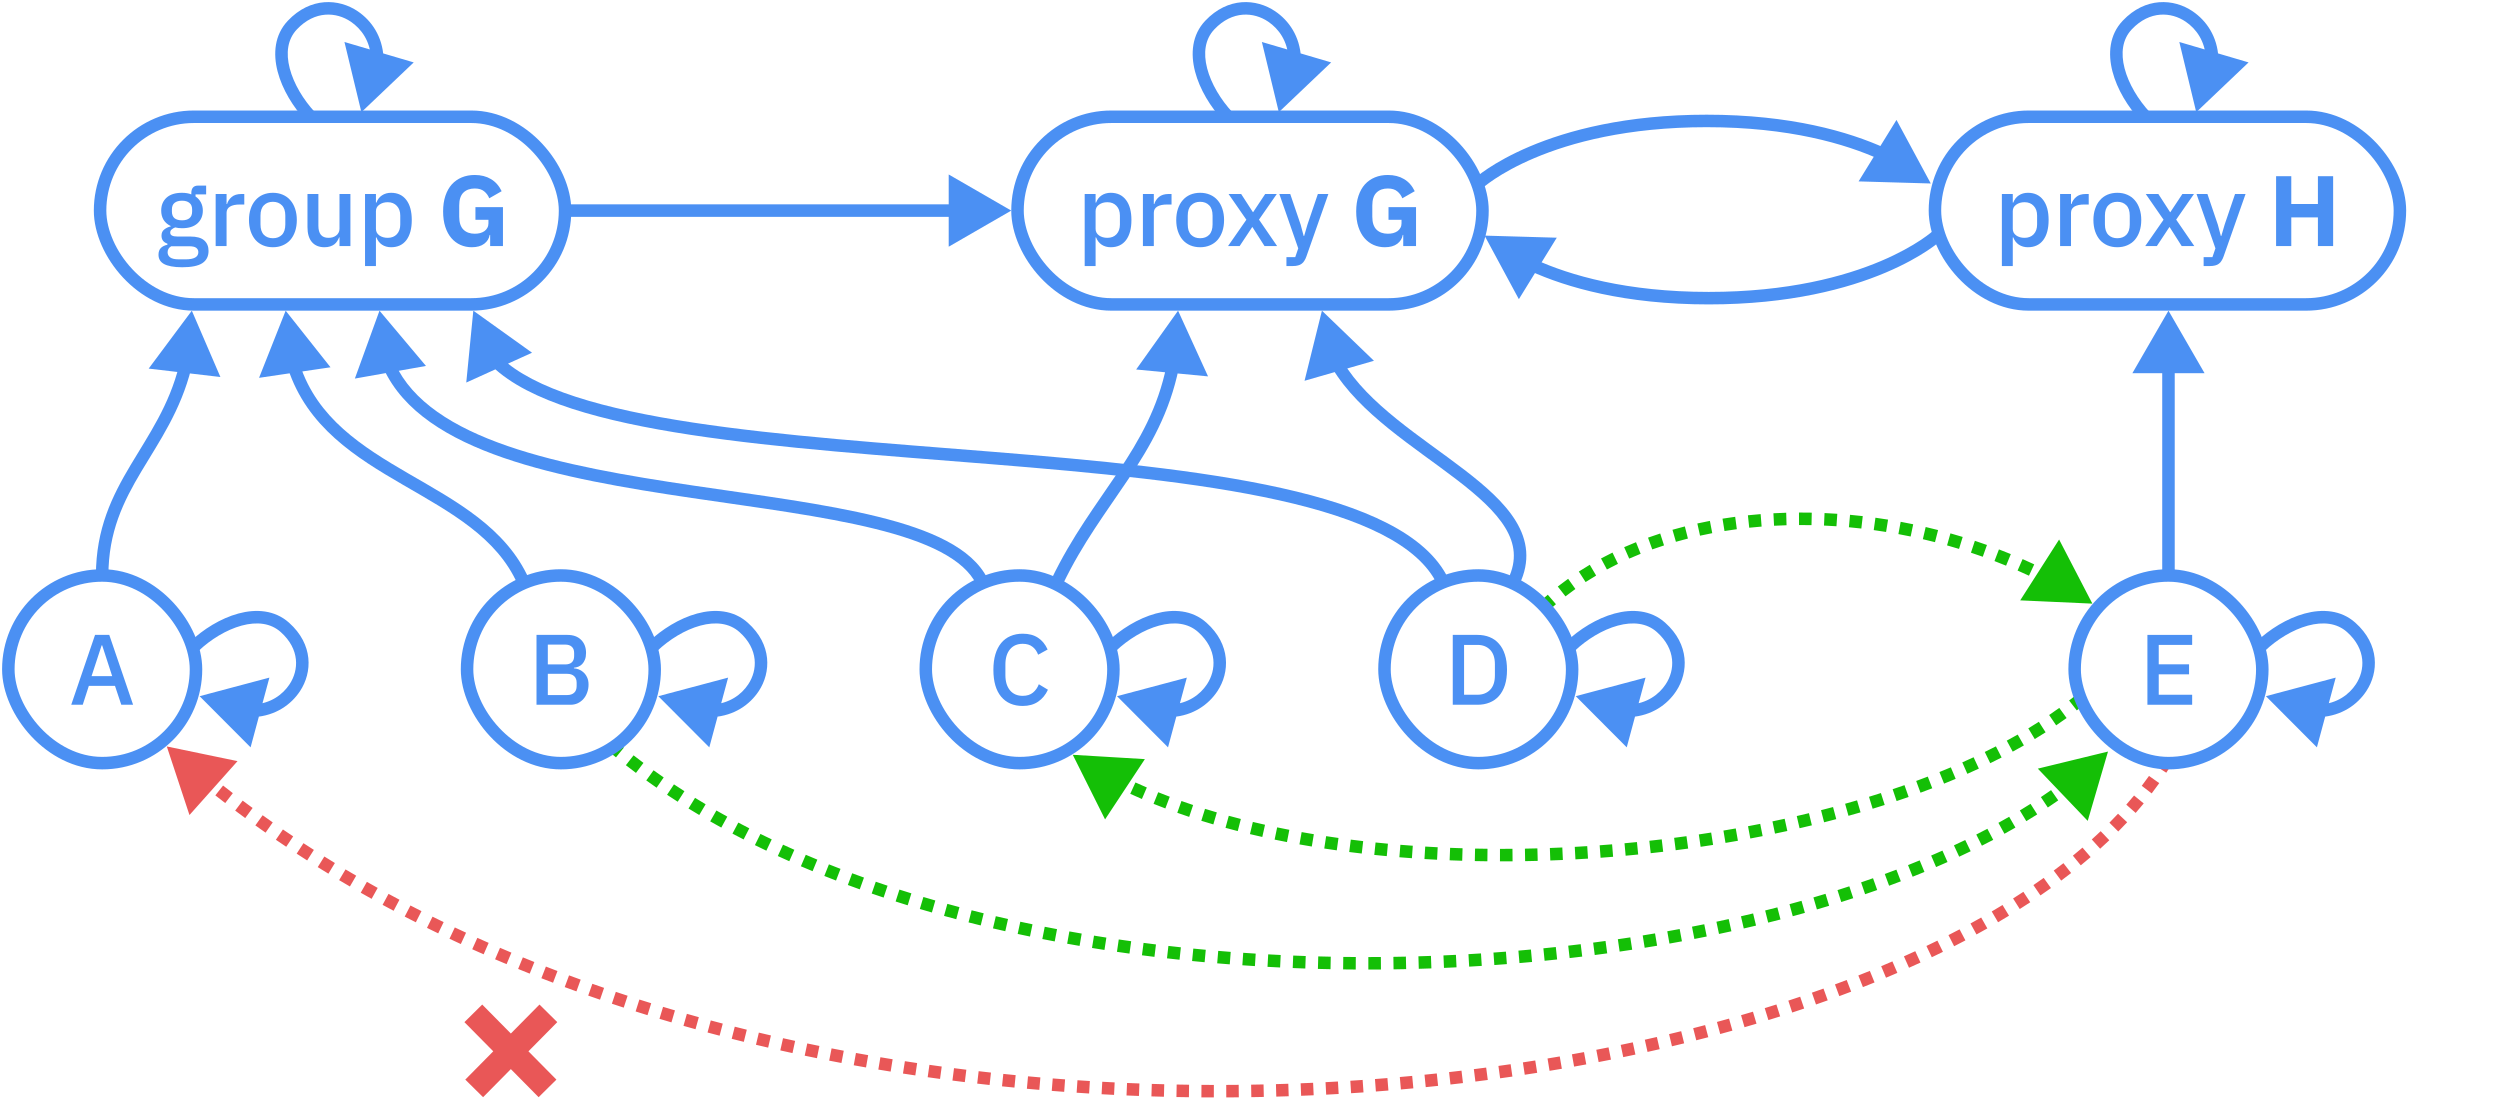 <svg width="1199" height="527" viewBox="0 0 1199 527" fill="none" xmlns="http://www.w3.org/2000/svg">
<path d="M227.416 522L263 486M227 486L262.584 522" stroke="#E95757" stroke-width="12"/>
<path d="M80 358L96.96 361.517L85.434 374.446L80 358ZM1039.27 367.291C1038.76 368.125 1038.23 368.956 1037.69 369.785L1035.17 368.151C1035.7 367.339 1036.22 366.525 1036.73 365.709L1039.27 367.291ZM1034.34 374.726C1033.19 376.363 1031.99 377.989 1030.75 379.605L1028.37 377.783C1029.58 376.197 1030.76 374.6 1031.89 372.995L1034.34 374.726ZM1026.97 384.378C1025.73 385.89 1024.45 387.393 1023.14 388.886L1020.88 386.905C1022.17 385.436 1023.43 383.959 1024.65 382.472L1026.97 384.378ZM1019.1 393.336C1017.72 394.809 1016.31 396.273 1014.86 397.727L1012.73 395.612C1014.16 394.179 1015.55 392.737 1016.91 391.286L1019.1 393.336ZM1010.59 401.9C1009.17 403.256 1007.71 404.602 1006.23 405.94L1004.22 403.712C1005.68 402.392 1007.12 401.063 1008.53 399.726L1010.59 401.9ZM1001.7 409.925C1000.16 411.244 998.591 412.555 996.996 413.855L995.1 411.531C996.676 410.245 998.224 408.951 999.745 407.647L1001.7 409.925ZM992.392 417.526C990.837 418.738 989.257 419.942 987.654 421.138L985.861 418.733C987.447 417.55 989.01 416.359 990.548 415.16L992.392 417.526ZM982.772 424.699C981.125 425.875 979.453 427.043 977.759 428.202L976.065 425.726C977.743 424.578 979.398 423.421 981.029 422.257L982.772 424.699ZM972.878 431.476C971.231 432.56 969.563 433.635 967.875 434.703L966.271 432.168C967.944 431.109 969.597 430.043 971.23 428.97L972.878 431.476ZM962.752 437.883C961.024 438.934 959.277 439.978 957.51 441.014L955.993 438.426C957.746 437.399 959.479 436.363 961.192 435.32L962.752 437.883ZM952.394 443.961C950.681 444.929 948.952 445.891 947.205 446.845L945.767 444.212C947.501 443.265 949.217 442.311 950.917 441.349L952.394 443.961ZM941.915 449.684C940.135 450.623 938.338 451.554 936.525 452.478L935.163 449.805C936.964 448.888 938.748 447.963 940.515 447.03L941.915 449.684ZM931.17 455.161C929.411 456.028 927.638 456.887 925.851 457.739L924.559 455.032C926.335 454.185 928.097 453.331 929.844 452.47L931.17 455.161ZM920.445 460.275C918.629 461.114 916.799 461.945 914.955 462.769L913.731 460.03C915.564 459.211 917.383 458.385 919.188 457.552L920.445 460.275ZM909.381 465.22C907.584 465.997 905.774 466.767 903.953 467.531L902.792 464.765C904.604 464.005 906.403 463.239 908.19 462.466L909.381 465.22ZM898.467 469.796C896.627 470.544 894.774 471.285 892.909 472.02L891.81 469.229C893.665 468.498 895.507 467.761 897.338 467.017L898.467 469.796ZM887.28 474.204C885.402 474.921 883.512 475.631 881.611 476.335L880.569 473.521C882.461 472.821 884.341 472.114 886.21 471.401L887.28 474.204ZM876.07 478.355C874.212 479.021 872.344 479.682 870.466 480.336L869.479 477.503C871.349 476.852 873.207 476.195 875.056 475.531L876.07 478.355ZM864.8 482.279C862.902 482.92 860.993 483.554 859.074 484.182L858.141 481.331C860.051 480.706 861.951 480.074 863.841 479.436L864.8 482.279ZM853.32 486.037C851.45 486.63 849.572 487.217 847.684 487.798L846.802 484.93C848.681 484.352 850.551 483.768 852.412 483.177L853.32 486.037ZM841.995 489.522C840.09 490.09 838.176 490.652 836.254 491.208L835.421 488.326C837.335 487.772 839.241 487.213 841.138 486.647L841.995 489.522ZM830.461 492.857C828.522 493.4 826.574 493.937 824.618 494.467L823.833 491.572C825.781 491.044 827.721 490.509 829.652 489.968L830.461 492.857ZM818.91 495.992C817 496.493 815.084 496.989 813.159 497.479L812.42 494.571C814.336 494.084 816.246 493.59 818.147 493.09L818.91 495.992ZM807.365 498.929C805.426 499.407 803.479 499.878 801.526 500.343L800.831 497.425C802.777 496.962 804.716 496.492 806.647 496.016L807.365 498.929ZM795.645 501.721C793.713 502.165 791.774 502.604 789.829 503.037L789.177 500.109C791.115 499.677 793.047 499.24 794.972 498.797L795.645 501.721ZM784.034 504.304C782.096 504.721 780.152 505.131 778.201 505.536L777.592 502.598C779.535 502.195 781.473 501.786 783.404 501.371L784.034 504.304ZM772.331 506.732C770.368 507.124 768.4 507.511 766.425 507.892L765.857 504.946C767.825 504.567 769.787 504.181 771.743 503.79L772.331 506.732ZM760.505 509.012C758.568 509.371 756.625 509.725 754.677 510.073L754.149 507.119C756.091 506.773 758.027 506.42 759.957 506.062L760.505 509.012ZM748.817 511.099C746.858 511.435 744.894 511.765 742.925 512.09L742.438 509.13C744.4 508.806 746.357 508.477 748.309 508.142L748.817 511.099ZM737.003 513.045C735.024 513.358 733.04 513.665 731.051 513.966L730.603 510.999C732.585 510.699 734.563 510.394 736.535 510.082L737.003 513.045ZM725.136 514.84C723.18 515.123 721.22 515.4 719.256 515.671L718.846 512.7C720.804 512.429 722.757 512.153 724.707 511.871L725.136 514.84ZM713.35 516.468C711.377 516.727 709.399 516.981 707.418 517.229L707.045 514.252C709.02 514.005 710.992 513.752 712.958 513.493L713.35 516.468ZM701.461 517.956C699.471 518.192 697.477 518.422 695.479 518.647L695.144 515.666C697.136 515.442 699.123 515.212 701.107 514.977L701.461 517.956ZM689.558 519.294C687.589 519.503 685.617 519.706 683.641 519.903L683.343 516.918C685.313 516.721 687.279 516.519 689.241 516.311L689.558 519.294ZM677.703 520.478C675.72 520.664 673.734 520.844 671.744 521.019L671.483 518.03C673.466 517.856 675.446 517.677 677.423 517.491L677.703 520.478ZM665.766 521.524C663.77 521.687 661.77 521.843 659.768 521.994L659.542 519.003C661.539 518.852 663.532 518.696 665.522 518.534L665.766 521.524ZM653.834 522.423C651.856 522.56 649.875 522.692 647.892 522.817L647.703 519.823C649.68 519.698 651.654 519.567 653.626 519.431L653.834 522.423ZM641.934 523.177C639.945 523.291 637.954 523.399 635.96 523.501L635.806 520.505C637.794 520.403 639.78 520.295 641.762 520.182L641.934 523.177ZM629.97 523.791C627.971 523.882 625.969 523.966 623.965 524.045L623.847 521.048C625.845 520.969 627.841 520.884 629.834 520.794L629.97 523.791ZM618.017 524.262C616.034 524.329 614.049 524.389 612.061 524.444L611.978 521.445C613.96 521.391 615.939 521.33 617.917 521.264L618.017 524.262ZM606.092 524.591C604.101 524.634 602.107 524.672 600.111 524.703L600.064 521.704C602.054 521.672 604.041 521.635 606.027 521.592L606.092 524.591ZM594.119 524.78C592.12 524.8 590.119 524.814 588.116 524.822L588.104 521.822C590.101 521.814 592.096 521.8 594.089 521.781L594.119 524.78ZM582.157 524.828C580.171 524.825 578.184 524.815 576.195 524.8L576.218 521.8C578.201 521.815 580.183 521.825 582.163 521.828L582.157 524.828ZM570.223 524.736C568.231 524.709 566.238 524.675 564.244 524.636L564.303 521.637C566.291 521.676 568.278 521.709 570.264 521.736L570.223 524.736ZM558.257 524.502C556.26 524.451 554.262 524.394 552.263 524.331L552.357 521.333C554.35 521.395 556.342 521.452 558.333 521.503L558.257 524.502ZM546.299 524.127C544.313 524.052 542.326 523.972 540.338 523.886L540.468 520.889C542.449 520.975 544.431 521.055 546.411 521.129L546.299 524.127ZM534.372 523.611C532.382 523.513 530.392 523.409 528.401 523.299L528.567 520.304C530.551 520.413 532.536 520.517 534.519 520.614L534.372 523.611ZM522.427 522.952C520.435 522.83 518.442 522.702 516.449 522.568L516.65 519.575C518.637 519.708 520.624 519.836 522.61 519.957L522.427 522.952ZM510.489 522.15C508.505 522.004 506.521 521.853 504.537 521.696L504.774 518.705C506.752 518.862 508.73 519.013 510.708 519.158L510.489 522.15ZM498.583 521.205C496.598 521.036 494.614 520.86 492.629 520.679L492.902 517.691C494.881 517.872 496.86 518.047 498.838 518.216L498.583 521.205ZM486.674 520.116C484.689 519.922 482.704 519.722 480.719 519.515L481.029 516.532C483.008 516.737 484.987 516.936 486.965 517.13L486.674 520.116ZM474.774 518.879C472.795 518.662 470.817 518.438 468.839 518.207L469.185 515.228C471.157 515.457 473.13 515.68 475.102 515.897L474.774 518.879ZM462.905 517.498C460.928 517.256 458.951 517.007 456.975 516.752L457.358 513.777C459.329 514.031 461.299 514.279 463.271 514.521L462.905 517.498ZM451.047 515.968C449.072 515.701 447.097 515.427 445.123 515.147L445.544 512.177C447.512 512.456 449.48 512.729 451.449 512.996L451.047 515.968ZM439.205 514.288C437.234 513.996 435.264 513.697 433.295 513.392L433.754 510.428C435.717 510.732 437.681 511.029 439.645 511.321L439.205 514.288ZM427.391 512.458C425.423 512.141 423.457 511.817 421.492 511.486L421.99 508.528C423.948 508.857 425.908 509.18 427.869 509.497L427.391 512.458ZM415.6 510.476C413.637 510.132 411.676 509.783 409.715 509.427L410.251 506.475C412.205 506.83 414.161 507.178 416.117 507.521L415.6 510.476ZM403.837 508.339C401.878 507.97 399.92 507.594 397.963 507.211L398.538 504.267C400.488 504.648 402.44 505.023 404.393 505.391L403.837 508.339ZM392.097 506.045C390.143 505.649 388.191 505.248 386.241 504.839L386.855 501.903C388.799 502.31 390.745 502.71 392.692 503.104L392.097 506.045ZM380.394 503.594C378.447 503.172 376.502 502.744 374.558 502.309L375.213 499.382C377.15 499.815 379.089 500.242 381.029 500.662L380.394 503.594ZM368.733 500.985C366.789 500.535 364.847 500.08 362.906 499.617L363.602 496.699C365.536 497.16 367.471 497.614 369.409 498.062L368.733 500.985ZM357.091 498.209C355.154 497.733 353.22 497.25 351.288 496.76L352.025 493.852C353.95 494.34 355.877 494.821 357.807 495.296L357.091 498.209ZM345.498 495.271C343.571 494.768 341.645 494.258 339.723 493.741L340.501 490.844C342.417 491.359 344.335 491.867 346.256 492.368L345.498 495.271ZM333.962 492.17C332.038 491.638 330.118 491.099 328.199 490.553L329.02 487.668C330.932 488.212 332.845 488.749 334.762 489.279L333.962 492.17ZM322.447 488.893C320.532 488.333 318.62 487.766 316.711 487.191L317.575 484.318C319.477 484.891 321.382 485.456 323.289 486.014L322.447 488.893ZM310.992 485.448C309.088 484.859 307.188 484.264 305.291 483.662L306.198 480.802C308.088 481.402 309.982 481.995 311.878 482.581L310.992 485.448ZM299.608 481.833C297.711 481.215 295.817 480.59 293.926 479.957L294.878 477.112C296.762 477.742 298.648 478.365 300.538 478.981L299.608 481.833ZM288.253 478.034C286.365 477.386 284.481 476.73 282.6 476.067L283.597 473.238C285.47 473.898 287.347 474.551 289.228 475.196L288.253 478.034ZM276.968 474.057C275.094 473.38 273.224 472.696 271.357 472.004L272.4 469.191C274.259 469.88 276.121 470.562 277.988 471.236L276.968 474.057ZM265.768 469.907C263.904 469.198 262.043 468.483 260.187 467.76L261.275 464.964C263.124 465.684 264.977 466.397 266.834 467.102L265.768 469.907ZM254.611 465.561C252.757 464.821 250.906 464.073 249.06 463.318L250.196 460.541C252.034 461.293 253.877 462.038 255.723 462.775L254.611 465.561ZM243.534 461.03C241.696 460.26 239.862 459.482 238.032 458.697L239.216 455.94C241.037 456.722 242.863 457.496 244.693 458.263L243.534 461.03ZM232.557 456.318C230.732 455.516 228.911 454.706 227.095 453.888L228.327 451.152C230.135 451.966 231.948 452.773 233.765 453.572L232.557 456.318ZM221.64 451.402C219.826 450.566 218.017 449.722 216.213 448.87L217.493 446.158C219.289 447.005 221.09 447.846 222.896 448.678L221.64 451.402ZM210.814 446.292C209.02 445.425 207.23 444.549 205.445 443.667L206.775 440.978C208.552 441.856 210.333 442.727 212.12 443.591L210.814 446.292ZM200.106 440.994C198.327 440.094 196.554 439.185 194.786 438.269L196.166 435.605C197.926 436.517 199.691 437.421 201.461 438.318L200.106 440.994ZM189.476 435.485C187.711 434.548 185.952 433.604 184.199 432.652L185.63 430.016C187.375 430.963 189.126 431.903 190.882 432.834L189.476 435.485ZM178.954 429.772C177.211 428.803 175.474 427.827 173.743 426.843L175.226 424.235C176.948 425.214 178.677 426.186 180.411 427.149L178.954 429.772ZM168.566 423.865C166.843 422.862 165.125 421.851 163.414 420.832L164.948 418.255C166.651 419.268 168.36 420.274 170.075 421.272L168.566 423.865ZM158.278 417.739C156.573 416.7 154.873 415.652 153.18 414.596L154.767 412.051C156.452 413.101 158.142 414.143 159.839 415.177L158.278 417.739ZM148.118 411.404C146.437 410.331 144.762 409.25 143.094 408.161L144.734 405.649C146.394 406.732 148.06 407.808 149.732 408.875L148.118 411.404ZM138.109 404.868C136.451 403.76 134.799 402.643 133.154 401.518L134.848 399.042C136.484 400.161 138.126 401.271 139.776 402.373L138.109 404.868ZM128.226 398.109C126.59 396.964 124.961 395.81 123.339 394.648L125.086 392.209C126.699 393.365 128.319 394.512 129.946 395.651L128.226 398.109ZM118.493 391.136C116.884 389.956 115.283 388.769 113.689 387.572L115.49 385.173C117.075 386.362 118.667 387.544 120.267 388.717L118.493 391.136ZM108.927 383.956C107.346 382.741 105.771 381.517 104.204 380.284L106.059 377.926C107.617 379.152 109.183 380.369 110.755 381.577L108.927 383.956ZM99.518 376.554C97.964 375.302 96.417 374.041 94.877 372.772L96.786 370.457C98.317 371.72 99.855 372.973 101.4 374.218L99.518 376.554ZM90.282 368.936C88.758 367.649 87.242 366.353 85.733 365.048L87.696 362.779C89.195 364.076 90.703 365.365 92.218 366.645L90.282 368.936ZM80 358L113.92 365.033L90.869 390.892L80 358ZM1040.55 368.083C1040.03 368.925 1039.49 369.765 1038.95 370.602L1033.92 367.334C1034.44 366.531 1034.95 365.725 1035.45 364.917L1040.55 368.083ZM1035.57 375.591C1034.4 377.244 1033.19 378.885 1031.95 380.516L1027.18 376.873C1028.38 375.3 1029.54 373.719 1030.67 372.129L1035.57 375.591ZM1028.13 385.33C1026.87 386.856 1025.59 388.371 1024.26 389.876L1019.76 385.915C1021.04 384.458 1022.28 382.993 1023.49 381.52L1028.13 385.33ZM1020.19 394.361C1018.8 395.846 1017.38 397.32 1015.92 398.785L1011.67 394.554C1013.08 393.132 1014.47 391.7 1015.81 390.26L1020.19 394.361ZM1011.63 402.987C1010.19 404.352 1008.73 405.707 1007.23 407.054L1003.22 402.598C1004.67 401.287 1006.1 399.967 1007.49 398.639L1011.63 402.987ZM1002.67 411.064C1001.12 412.391 999.548 413.709 997.945 415.018L994.152 410.369C995.719 409.09 997.258 407.804 998.768 406.509L1002.67 411.064ZM993.314 418.709C991.75 419.928 990.162 421.139 988.55 422.34L984.964 417.53C986.542 416.353 988.096 415.169 989.626 413.977L993.314 418.709ZM983.644 425.919C981.988 427.102 980.309 428.275 978.606 429.44L975.218 424.488C976.888 423.345 978.535 422.195 980.158 421.036L983.644 425.919ZM973.702 432.729C972.047 433.818 970.372 434.898 968.677 435.971L965.469 430.9C967.135 429.846 968.78 428.785 970.405 427.716L973.702 432.729ZM963.532 439.164C961.797 440.22 960.043 441.268 958.269 442.308L955.234 437.132C956.98 436.109 958.706 435.078 960.412 434.039L963.532 439.164ZM953.132 445.266C951.413 446.239 949.677 447.204 947.924 448.161L945.048 442.895C946.775 441.952 948.485 441.001 950.178 440.044L953.132 445.266ZM942.615 451.011C940.828 451.953 939.025 452.888 937.206 453.815L934.482 448.469C936.276 447.554 938.054 446.633 939.816 445.704L942.615 451.011ZM931.833 456.507C930.068 457.376 928.29 458.238 926.496 459.093L923.914 453.678C925.684 452.833 927.44 451.982 929.181 451.125L931.833 456.507ZM921.074 461.637C919.252 462.478 917.417 463.312 915.567 464.138L913.119 458.66C914.947 457.844 916.76 457.02 918.559 456.19L921.074 461.637ZM909.976 466.596C908.174 467.376 906.36 468.149 904.533 468.915L902.212 463.381C904.019 462.624 905.813 461.86 907.594 461.089L909.976 466.596ZM899.032 471.185C897.187 471.936 895.329 472.679 893.459 473.416L891.26 467.833C893.11 467.104 894.947 466.369 896.773 465.627L899.032 471.185ZM887.815 475.605C885.932 476.324 884.037 477.036 882.131 477.741L880.049 472.114C881.936 471.416 883.811 470.711 885.675 470L887.815 475.605ZM876.576 479.766C874.714 480.435 872.842 481.097 870.959 481.753L868.986 476.086C870.851 475.437 872.705 474.781 874.549 474.119L876.576 479.766ZM865.28 483.7C863.377 484.342 861.464 484.978 859.541 485.608L857.674 479.906C859.58 479.282 861.475 478.652 863.361 478.015L865.28 483.7ZM853.773 487.467C851.9 488.061 850.017 488.649 848.125 489.231L846.361 483.497C848.236 482.92 850.102 482.337 851.959 481.748L853.773 487.467ZM842.424 490.959C840.515 491.529 838.597 492.092 836.671 492.649L835.004 486.885C836.914 486.333 838.816 485.774 840.709 485.209L842.424 490.959ZM830.866 494.301C828.923 494.845 826.971 495.383 825.011 495.915L823.44 490.124C825.384 489.597 827.32 489.063 829.248 488.523L830.866 494.301ZM819.291 497.442C817.378 497.945 815.457 498.442 813.529 498.932L812.05 493.118C813.963 492.631 815.868 492.138 817.766 491.639L819.291 497.442ZM807.723 500.386C805.781 500.864 803.831 501.336 801.874 501.803L800.483 495.966C802.426 495.503 804.361 495.035 806.289 494.56L807.723 500.386ZM795.981 503.182C794.046 503.628 792.103 504.068 790.155 504.501L788.852 498.644C790.786 498.214 792.714 497.778 794.635 497.335L795.981 503.182ZM784.349 505.771C782.408 506.188 780.46 506.599 778.506 507.005L777.287 501.13C779.227 500.727 781.161 500.319 783.088 499.905L784.349 505.771ZM772.625 508.203C770.659 508.596 768.687 508.983 766.709 509.365L765.573 503.473C767.538 503.094 769.496 502.71 771.448 502.319L772.625 508.203ZM760.778 510.486C758.838 510.846 756.892 511.201 754.941 511.549L753.886 505.643C755.824 505.297 757.757 504.945 759.684 504.587L760.778 510.486ZM749.071 512.577C747.109 512.914 745.141 513.245 743.169 513.57L742.194 507.65C744.153 507.327 746.107 506.998 748.055 506.664L749.071 512.577ZM737.237 514.527C735.255 514.84 733.268 515.147 731.275 515.449L730.378 509.516C732.357 509.217 734.332 508.912 736.301 508.6L737.237 514.527ZM725.351 516.325C723.392 516.608 721.429 516.886 719.461 517.157L718.641 511.214C720.595 510.944 722.546 510.668 724.492 510.387L725.351 516.325ZM713.545 517.955C711.569 518.215 709.589 518.469 707.604 518.718L706.859 512.764C708.831 512.517 710.799 512.265 712.763 512.006L713.545 517.955ZM701.638 519.445C699.645 519.682 697.648 519.913 695.647 520.138L694.977 514.175C696.965 513.952 698.95 513.722 700.93 513.487L701.638 519.445ZM689.716 520.786C687.744 520.995 685.769 521.198 683.79 521.396L683.194 515.426C685.16 515.229 687.123 515.027 689.083 514.819L689.716 520.786ZM677.843 521.972C675.857 522.158 673.868 522.338 671.875 522.513L671.352 516.536C673.332 516.362 675.309 516.183 677.283 515.998L677.843 521.972ZM665.887 523.019C663.888 523.182 661.886 523.339 659.88 523.49L659.43 517.507C661.423 517.357 663.413 517.201 665.4 517.039L665.887 523.019ZM653.937 523.92C651.957 524.057 649.973 524.189 647.987 524.314L647.608 518.326C649.582 518.201 651.554 518.071 653.522 517.934L653.937 523.92ZM642.02 524.674C640.028 524.788 638.034 524.897 636.037 524.999L635.729 519.007C637.714 518.905 639.697 518.798 641.676 518.684L642.02 524.674ZM630.038 525.289C628.036 525.38 626.031 525.465 624.024 525.544L623.788 519.549C625.783 519.47 627.776 519.386 629.766 519.296L630.038 525.289ZM618.067 525.761C616.081 525.828 614.093 525.889 612.102 525.944L611.937 519.946C613.916 519.891 615.892 519.831 617.867 519.765L618.067 525.761ZM606.125 526.091C604.13 526.134 602.134 526.172 600.135 526.203L600.04 520.204C602.027 520.173 604.012 520.135 605.995 520.092L606.125 526.091ZM594.134 526.28C592.132 526.3 590.128 526.314 588.122 526.322L588.098 520.322C590.092 520.314 592.084 520.3 594.075 520.281L594.134 526.28ZM582.154 526.328C580.165 526.325 578.175 526.315 576.183 526.3L576.229 520.3C578.21 520.315 580.188 520.325 582.165 520.328L582.154 526.328ZM570.203 526.236C568.208 526.208 566.212 526.175 564.215 526.136L564.332 520.137C566.317 520.176 568.302 520.209 570.285 520.236L570.203 526.236ZM558.219 526.001C556.219 525.95 554.218 525.893 552.216 525.831L552.404 519.834C554.394 519.896 556.384 519.953 558.371 520.003L558.219 526.001ZM546.243 525.625C544.254 525.551 542.264 525.471 540.273 525.385L540.532 519.391C542.511 519.476 544.49 519.556 546.467 519.63L546.243 525.625ZM534.298 525.109C532.306 525.011 530.312 524.907 528.319 524.797L528.649 518.806C530.631 518.915 532.612 519.019 534.593 519.116L534.298 525.109ZM522.335 524.449C520.34 524.327 518.344 524.199 516.348 524.065L516.751 518.078C518.735 518.211 520.718 518.339 522.701 518.46L522.335 524.449ZM510.379 523.646C508.393 523.5 506.405 523.348 504.418 523.191L504.892 517.21C506.868 517.366 508.843 517.517 510.817 517.662L510.379 523.646ZM498.456 522.7C496.468 522.53 494.48 522.354 492.492 522.173L493.039 516.198C495.015 516.378 496.99 516.553 498.966 516.722L498.456 522.7ZM486.528 521.608C484.54 521.414 482.552 521.214 480.564 521.007L481.184 515.04C483.16 515.245 485.135 515.444 487.111 515.637L486.528 521.608ZM474.61 520.37C472.628 520.152 470.646 519.928 468.665 519.697L469.359 513.738C471.328 513.967 473.297 514.19 475.266 514.406L474.61 520.37ZM462.723 518.987C460.742 518.744 458.762 518.495 456.783 518.24L457.55 512.289C459.518 512.543 461.485 512.79 463.453 513.032L462.723 518.987ZM450.846 517.455C448.867 517.187 446.889 516.913 444.912 516.632L445.755 510.692C447.72 510.97 449.685 511.243 451.651 511.509L450.846 517.455ZM438.985 515.772C437.011 515.479 435.038 515.18 433.065 514.875L433.984 508.945C435.943 509.249 437.904 509.546 439.865 509.837L438.985 515.772ZM427.151 513.939C425.181 513.621 423.212 513.296 421.243 512.965L422.238 507.048C424.194 507.377 426.15 507.7 428.108 508.016L427.151 513.939ZM415.342 511.953C413.376 511.609 411.411 511.259 409.447 510.903L410.52 504.999C412.47 505.353 414.422 505.701 416.375 506.043L415.342 511.953ZM403.56 509.813C401.597 509.443 399.635 509.067 397.675 508.684L398.826 502.795C400.773 503.175 402.721 503.549 404.671 503.917L403.56 509.813ZM391.799 507.515C389.842 507.119 387.887 506.716 385.933 506.307L387.163 500.435C389.103 500.841 391.046 501.241 392.99 501.634L391.799 507.515ZM380.077 505.06C378.126 504.638 376.177 504.209 374.231 503.773L375.541 497.918C377.474 498.35 379.409 498.776 381.347 499.196L380.077 505.06ZM368.396 502.446C366.448 501.996 364.502 501.54 362.559 501.076L363.95 495.24C365.88 495.7 367.812 496.153 369.746 496.6L368.396 502.446ZM356.732 499.665C354.792 499.188 352.855 498.705 350.919 498.214L352.393 492.398C354.315 492.885 356.239 493.365 358.165 493.839L356.732 499.665ZM345.119 496.722C343.188 496.218 341.26 495.707 339.333 495.19L340.891 489.395C342.803 489.909 344.718 490.416 346.635 490.917L345.119 496.722ZM333.562 493.616C331.635 493.083 329.711 492.543 327.789 491.996L329.431 486.225C331.339 486.768 333.249 487.304 335.162 487.833L333.562 493.616ZM322.025 490.333C320.107 489.771 318.191 489.203 316.279 488.628L318.007 482.882C319.905 483.453 321.807 484.017 323.711 484.574L322.025 490.333ZM310.549 486.881C308.642 486.291 306.738 485.695 304.837 485.091L306.652 479.373C308.539 479.971 310.428 480.563 312.321 481.148L310.549 486.881ZM299.143 483.26C297.242 482.64 295.345 482.013 293.45 481.38L295.354 475.69C297.234 476.319 299.116 476.94 301.002 477.555L299.143 483.26ZM287.766 479.453C285.874 478.803 283.986 478.146 282.102 477.482L284.095 471.823C285.965 472.482 287.838 473.133 289.715 473.778L287.766 479.453ZM276.458 475.468C274.58 474.79 272.706 474.104 270.836 473.411L272.921 467.784C274.776 468.472 276.635 469.152 278.497 469.825L276.458 475.468ZM265.236 471.309C263.367 470.599 261.503 469.882 259.642 469.157L261.82 463.566C263.665 464.285 265.514 464.996 267.367 465.7L265.236 471.309ZM254.055 466.954C252.197 466.212 250.342 465.463 248.492 464.706L250.764 459.153C252.598 459.903 254.437 460.646 256.28 461.382L254.055 466.954ZM242.954 462.413C241.112 461.641 239.274 460.862 237.441 460.075L239.808 454.562C241.625 455.342 243.447 456.114 245.273 456.88L242.954 462.413ZM231.954 457.691C230.124 456.887 228.3 456.075 226.479 455.256L228.943 449.785C230.747 450.597 232.555 451.402 234.368 452.199L231.954 457.691ZM221.012 452.765C219.194 451.926 217.381 451.081 215.572 450.227L218.134 444.801C219.926 445.647 221.722 446.485 223.524 447.316L221.012 452.765ZM210.161 447.642C208.363 446.773 206.569 445.896 204.78 445.011L207.44 439.633C209.213 440.51 210.99 441.379 212.772 442.24L210.161 447.642ZM199.428 442.332C197.646 441.43 195.868 440.519 194.096 439.6L196.857 434.273C198.612 435.183 200.373 436.085 202.139 436.98L199.428 442.332ZM188.773 436.81C187.004 435.871 185.241 434.925 183.483 433.97L186.346 428.697C188.087 429.643 189.833 430.58 191.585 431.509L188.773 436.81ZM178.225 431.083C176.478 430.112 174.737 429.133 173.001 428.146L175.967 422.931C177.685 423.908 179.41 424.877 181.139 425.838L178.225 431.083ZM167.811 425.161C166.084 424.156 164.362 423.143 162.646 422.121L165.716 416.966C167.414 417.977 169.119 418.98 170.829 419.975L167.811 425.161ZM157.498 419.02C155.788 417.978 154.084 416.928 152.386 415.869L155.561 410.778C157.241 411.826 158.927 412.865 160.62 413.896L157.498 419.02ZM147.311 412.668C145.626 411.593 143.947 410.509 142.274 409.417L145.555 404.393C147.21 405.474 148.871 406.546 150.539 407.61L147.311 412.668ZM137.275 406.115C135.613 405.004 133.957 403.885 132.308 402.757L135.694 397.804C137.326 398.92 138.964 400.027 140.609 401.126L137.275 406.115ZM127.366 399.338C125.726 398.19 124.092 397.033 122.465 395.868L125.959 390.99C127.568 392.143 129.184 393.287 130.807 394.422L127.366 399.338ZM117.606 392.345C115.993 391.163 114.387 389.972 112.788 388.772L116.39 383.973C117.971 385.159 119.559 386.337 121.154 387.507L117.606 392.345ZM108.013 385.145C106.427 383.927 104.848 382.699 103.277 381.463L106.986 376.747C108.54 377.969 110.101 379.183 111.669 380.388L108.013 385.145ZM98.578 377.722C97.019 376.467 95.467 375.202 93.923 373.929L97.741 369.3C99.267 370.559 100.8 371.808 102.341 373.05L98.578 377.722ZM89.314 370.082C87.786 368.791 86.265 367.491 84.752 366.183L88.677 361.645C90.172 362.938 91.675 364.223 93.186 365.499L89.314 370.082Z" fill="#E95757"/>
<path d="M1011 360.445L994.171 364.543L1006.13 377.068L1011 360.445ZM294.044 360.156C294.814 360.793 295.589 361.428 296.368 362.059L298.257 359.729C297.486 359.104 296.719 358.476 295.956 357.844L294.044 360.156ZM301.091 365.809C302.682 367.047 304.288 368.271 305.911 369.483L307.706 367.08C306.099 365.88 304.508 364.667 302.933 363.441L301.091 365.809ZM310.825 373.082C312.452 374.25 314.094 375.406 315.751 376.55L317.455 374.081C315.813 372.947 314.186 371.802 312.574 370.645L310.825 373.082ZM320.749 379.933C322.429 381.049 324.124 382.154 325.832 383.246L327.448 380.718C325.754 379.635 324.074 378.541 322.408 377.434L320.749 379.933ZM330.99 386.48C332.691 387.527 334.405 388.563 336.133 389.587L337.663 387.006C335.949 385.99 334.249 384.963 332.562 383.925L330.99 386.48ZM341.353 392.625C343.105 393.627 344.87 394.617 346.648 395.596L348.095 392.968C346.331 391.996 344.58 391.014 342.841 390.02L341.353 392.625ZM351.987 398.483C353.753 399.42 355.529 400.346 357.318 401.262L358.685 398.592C356.91 397.683 355.146 396.763 353.394 395.833L351.987 398.483ZM362.715 403.977C364.526 404.871 366.347 405.755 368.179 406.628L369.47 403.92C367.65 403.053 365.842 402.175 364.044 401.287L362.715 403.977ZM373.666 409.196C375.483 410.031 377.31 410.856 379.147 411.671L380.363 408.929C378.539 408.119 376.724 407.3 374.919 406.47L373.666 409.196ZM384.686 414.085C386.542 414.879 388.408 415.664 390.283 416.438L391.428 413.665C389.565 412.896 387.711 412.116 385.867 411.327L384.686 414.085ZM395.893 418.714C397.751 419.454 399.617 420.185 401.493 420.906L402.569 418.106C400.705 417.389 398.85 416.663 397.003 415.927L395.893 418.714ZM407.144 423.04C409.036 423.742 410.936 424.434 412.844 425.117L413.855 422.292C411.957 421.614 410.068 420.925 408.187 420.228L407.144 423.04ZM418.558 427.124C420.449 427.776 422.347 428.42 424.253 429.053L425.2 426.207C423.304 425.576 421.416 424.937 419.536 424.288L418.558 427.124ZM429.992 430.928C431.912 431.543 433.839 432.15 435.773 432.747L436.659 429.881C434.735 429.287 432.818 428.683 430.908 428.071L429.992 430.928ZM441.575 434.506C443.492 435.076 445.416 435.638 447.346 436.191L448.172 433.307C446.252 432.757 444.338 432.198 442.43 431.63L441.575 434.506ZM453.154 437.823C455.096 438.358 457.045 438.885 458.999 439.403L459.767 436.503C457.823 435.987 455.884 435.463 453.951 434.931L453.154 437.823ZM464.874 440.929C466.813 441.423 468.757 441.908 470.706 442.385L471.419 439.471C469.479 438.997 467.544 438.514 465.615 438.022L464.874 440.929ZM476.569 443.791C478.529 444.251 480.494 444.703 482.463 445.147L483.122 442.22C481.162 441.779 479.206 441.329 477.255 440.871L476.569 443.791ZM488.386 446.453C490.346 446.875 492.311 447.29 494.28 447.697L494.887 444.759C492.926 444.354 490.97 443.941 489.018 443.52L488.386 446.453ZM500.187 448.89C502.16 449.28 504.137 449.661 506.119 450.035L506.675 447.087C504.702 446.715 502.733 446.335 500.768 445.947L500.187 448.89ZM512.074 451.132C514.054 451.488 516.037 451.836 518.023 452.176L518.529 449.219C516.551 448.88 514.576 448.534 512.605 448.179L512.074 451.132ZM523.965 453.168C525.949 453.491 527.937 453.806 529.927 454.114L530.385 451.149C528.402 450.842 526.423 450.529 524.447 450.207L523.965 453.168ZM535.908 455.013C537.901 455.304 539.898 455.588 541.898 455.864L542.308 452.893C540.317 452.617 538.328 452.335 536.342 452.044L535.908 455.013ZM547.869 456.665C549.861 456.925 551.857 457.177 553.854 457.421L554.219 454.443C552.229 454.2 550.241 453.949 548.256 453.691L547.869 456.665ZM559.854 458.132C561.856 458.361 563.86 458.583 565.866 458.798L566.185 455.814C564.187 455.601 562.19 455.38 560.195 455.151L559.854 458.132ZM571.867 459.416C573.867 459.615 575.868 459.806 577.872 459.99L578.146 457.002C576.15 456.819 574.156 456.629 572.163 456.431L571.867 459.416ZM583.886 460.519C585.892 460.689 587.9 460.851 589.909 461.005L590.139 458.014C588.137 457.86 586.137 457.699 584.138 457.53L583.886 460.519ZM595.932 461.447C597.938 461.587 599.945 461.719 601.953 461.845L602.14 458.85C600.139 458.725 598.14 458.593 596.141 458.454L595.932 461.447ZM607.979 462.199C609.988 462.31 611.998 462.414 614.009 462.511L614.153 459.514C612.15 459.418 610.147 459.314 608.145 459.204L607.979 462.199ZM620.041 462.779C622.052 462.862 624.064 462.937 626.076 463.005L626.177 460.007C624.173 459.939 622.168 459.864 620.164 459.782L620.041 462.779ZM632.11 463.188C634.122 463.242 636.133 463.289 638.145 463.329L638.204 460.33C636.2 460.29 634.196 460.243 632.191 460.189L632.11 463.188ZM644.177 463.428C646.191 463.454 648.204 463.473 650.217 463.485L650.235 460.485C648.229 460.473 646.223 460.454 644.216 460.428L644.177 463.428ZM656.259 463.5C658.272 463.497 660.284 463.488 662.296 463.472L662.272 460.472C660.267 460.488 658.262 460.497 656.256 460.5L656.259 463.5ZM668.326 463.403C670.338 463.373 672.348 463.336 674.357 463.292L674.292 460.293C672.29 460.337 670.286 460.374 668.281 460.403L668.326 463.403ZM680.404 463.139C682.418 463.081 684.431 463.016 686.441 462.944L686.334 459.946C684.33 460.018 682.325 460.082 680.318 460.14L680.404 463.139ZM692.468 462.707C694.475 462.622 696.48 462.529 698.483 462.429L698.334 459.433C696.338 459.532 694.34 459.625 692.34 459.71L692.468 462.707ZM704.527 462.108C706.541 461.993 708.553 461.872 710.562 461.744L710.371 458.75C708.369 458.878 706.364 458.999 704.357 459.113L704.527 462.108ZM716.583 461.339C718.587 461.197 720.588 461.048 722.586 460.892L722.353 457.901C720.362 458.056 718.368 458.205 716.371 458.346L716.583 461.339ZM728.608 460.401C730.621 460.229 732.632 460.051 734.639 459.865L734.363 456.878C732.363 457.063 730.36 457.241 728.353 457.412L728.608 460.401ZM740.65 459.288C742.65 459.089 744.646 458.882 746.639 458.669L746.32 455.686C744.334 455.899 742.345 456.104 740.352 456.303L740.65 459.288ZM752.627 458.006C754.639 457.776 756.647 457.539 758.65 457.295L758.287 454.317C756.291 454.56 754.291 454.797 752.286 455.026L752.627 458.006ZM764.648 456.541C766.642 456.282 768.633 456.017 770.618 455.745L770.21 452.772C768.232 453.044 766.25 453.308 764.262 453.566L764.648 456.541ZM776.564 454.906C778.573 454.615 780.576 454.316 782.575 454.011L782.121 451.045C780.131 451.35 778.135 451.647 776.134 451.937L776.564 454.906ZM788.553 453.073C790.541 452.753 792.523 452.427 794.499 452.093L793.999 449.134C792.03 449.467 790.056 449.793 788.077 450.111L788.553 453.073ZM800.41 451.069C802.408 450.715 804.401 450.353 806.387 449.985L805.839 447.035C803.861 447.402 801.877 447.763 799.886 448.115L800.41 451.069ZM812.339 448.854C814.317 448.469 816.288 448.078 818.252 447.679L817.655 444.739C815.699 445.136 813.736 445.526 811.767 445.909L812.339 448.854ZM824.122 446.461C826.109 446.04 828.087 445.611 830.059 445.175L829.411 442.246C827.448 442.68 825.478 443.107 823.5 443.526L824.122 446.461ZM835.974 443.839C837.938 443.387 839.894 442.926 841.842 442.459L841.141 439.541C839.202 440.007 837.255 440.465 835.3 440.916L835.974 443.839ZM847.66 441.033C849.633 440.54 851.598 440.039 853.553 439.53L852.798 436.627C850.852 437.133 848.897 437.632 846.933 438.122L847.66 441.033ZM859.417 437.975C861.362 437.448 863.298 436.914 865.224 436.372L864.412 433.484C862.495 434.023 860.569 434.555 858.633 435.079L859.417 437.975ZM870.974 434.724C872.934 434.151 874.883 433.57 876.822 432.981L875.95 430.111C874.022 430.697 872.082 431.274 870.132 431.844L870.974 434.724ZM882.615 431.187C884.534 430.581 886.443 429.967 888.34 429.345L887.406 426.495C885.519 427.113 883.621 427.724 881.712 428.326L882.615 431.187ZM894.031 427.444C895.967 426.784 897.891 426.117 899.801 425.44L898.8 422.612C896.901 423.285 894.989 423.948 893.064 424.604L894.031 427.444ZM905.495 423.386C907.38 422.693 909.252 421.992 911.11 421.282L910.039 418.479C908.193 419.185 906.333 419.882 904.46 420.571L905.495 423.386ZM916.75 419.085C918.648 418.331 920.531 417.569 922.398 416.797L921.253 414.024C919.398 414.79 917.528 415.548 915.643 416.296L916.75 419.085ZM927.955 414.456C929.793 413.666 931.615 412.868 933.421 412.061L932.197 409.322C930.404 410.123 928.595 410.916 926.771 411.7L927.955 414.456ZM939.003 409.515C940.846 408.656 942.671 407.789 944.479 406.911L943.169 404.212C941.376 405.083 939.565 405.943 937.736 406.795L939.003 409.515ZM949.848 404.252C951.667 403.331 953.467 402.401 955.247 401.461L953.846 398.809C952.081 399.74 950.297 400.662 948.494 401.575L949.848 404.252ZM960.609 398.566C962.376 397.591 964.122 396.606 965.847 395.611L964.348 393.012C962.64 393.998 960.91 394.974 959.16 395.94L960.609 398.566ZM971.045 392.541C972.803 391.479 974.538 390.405 976.248 389.321L974.641 386.787C972.95 387.86 971.234 388.922 969.493 389.974L971.045 392.541ZM981.304 386.035C982.987 384.914 984.645 383.782 986.276 382.639L984.555 380.182C982.943 381.311 981.305 382.43 979.641 383.538L981.304 386.035ZM991.254 379.057C992.885 377.851 994.487 376.633 996.06 375.403L994.213 373.04C992.661 374.252 991.08 375.454 989.47 376.644L991.254 379.057ZM1000.76 371.621C1002.35 370.306 1003.91 368.979 1005.43 367.639L1003.44 365.388C1001.95 366.707 1000.41 368.015 998.85 369.31L1000.76 371.621ZM1011 360.445L977.342 368.64L1001.27 393.691L1011 360.445ZM293.088 361.311C293.862 361.952 294.641 362.59 295.424 363.225L299.202 358.563C298.434 357.941 297.671 357.317 296.912 356.689L293.088 361.311ZM300.17 366.993C301.768 368.237 303.383 369.467 305.013 370.685L308.604 365.878C307.005 364.684 305.421 363.477 303.854 362.257L300.17 366.993ZM309.95 374.301C311.585 375.474 313.235 376.635 314.899 377.784L318.307 372.846C316.673 371.718 315.053 370.578 313.449 369.426L309.95 374.301ZM319.919 381.183C321.606 382.304 323.308 383.413 325.024 384.509L328.256 379.454C326.569 378.376 324.896 377.286 323.238 376.185L319.919 381.183ZM330.204 387.758C331.912 388.809 333.633 389.849 335.368 390.877L338.428 385.716C336.721 384.704 335.028 383.682 333.348 382.648L330.204 387.758ZM340.608 393.928C342.368 394.933 344.14 395.927 345.924 396.91L348.819 391.654C347.062 390.686 345.317 389.708 343.585 388.718L340.608 393.928ZM351.284 399.808C353.056 400.748 354.839 401.678 356.634 402.597L359.369 397.257C357.6 396.351 355.843 395.435 354.097 394.508L351.284 399.808ZM362.051 405.322C363.868 406.219 365.696 407.106 367.534 407.982L370.115 402.566C368.302 401.702 366.5 400.827 364.708 399.943L362.051 405.322ZM373.04 410.559C374.863 411.397 376.696 412.225 378.539 413.042L380.972 407.557C379.153 406.751 377.344 405.934 375.546 405.107L373.04 410.559ZM384.096 415.464C385.958 416.261 387.829 417.048 389.71 417.825L392.001 412.279C390.143 411.512 388.295 410.735 386.457 409.948L384.096 415.464ZM395.337 420.107C397.201 420.85 399.073 421.583 400.954 422.306L403.108 416.706C401.249 415.991 399.399 415.267 397.558 414.534L395.337 420.107ZM406.622 424.447C408.519 425.151 410.425 425.845 412.339 426.529L414.36 420.88C412.468 420.203 410.584 419.517 408.709 418.821L406.622 424.447ZM418.068 428.542C419.965 429.196 421.868 429.841 423.779 430.477L425.673 424.784C423.783 424.155 421.9 423.517 420.025 422.87L418.068 428.542ZM429.534 432.356C431.459 432.973 433.392 433.582 435.331 434.181L437.101 428.448C435.182 427.855 433.27 427.253 431.366 426.643L429.534 432.356ZM441.147 435.944C443.069 436.515 444.998 437.078 446.933 437.633L448.585 431.865C446.669 431.316 444.76 430.759 442.858 430.193L441.147 435.944ZM452.756 439.269C454.703 439.805 456.656 440.333 458.615 440.853L460.152 435.053C458.212 434.539 456.278 434.016 454.35 433.484L452.756 439.269ZM464.504 442.383C466.447 442.878 468.396 443.364 470.35 443.842L471.776 438.014C469.84 437.541 467.91 437.059 465.985 436.569L464.504 442.383ZM476.226 445.251C478.19 445.713 480.16 446.166 482.133 446.61L483.452 440.757C481.496 440.316 479.544 439.867 477.598 439.41L476.226 445.251ZM488.069 447.919C490.034 448.343 492.003 448.758 493.977 449.166L495.19 443.29C493.234 442.886 491.282 442.474 489.335 442.054L488.069 447.919ZM499.896 450.362C501.874 450.752 503.855 451.135 505.841 451.509L506.953 445.613C504.984 445.242 503.019 444.863 501.059 444.475L499.896 450.362ZM511.809 452.608C513.792 452.965 515.779 453.313 517.77 453.654L518.782 447.74C516.808 447.402 514.837 447.056 512.871 446.703L511.809 452.608ZM523.724 454.648C525.712 454.972 527.704 455.288 529.698 455.596L530.614 449.666C528.635 449.361 526.66 449.047 524.688 448.726L523.724 454.648ZM535.69 456.497C537.688 456.789 539.689 457.073 541.692 457.35L542.514 451.407C540.526 451.132 538.541 450.85 536.559 450.56L535.69 456.497ZM547.675 458.153C549.672 458.413 551.671 458.665 553.672 458.91L554.401 452.954C552.415 452.711 550.431 452.461 548.45 452.203L547.675 458.153ZM559.683 459.622C561.689 459.852 563.697 460.074 565.707 460.289L566.345 454.323C564.35 454.11 562.357 453.889 560.366 453.661L559.683 459.622ZM571.718 460.909C573.722 461.108 575.728 461.299 577.735 461.483L578.283 455.509C576.291 455.326 574.3 455.136 572.311 454.938L571.718 460.909ZM583.76 462.014C585.77 462.184 587.781 462.346 589.794 462.501L590.254 456.519C588.256 456.365 586.26 456.204 584.264 456.035L583.76 462.014ZM595.828 462.943C597.838 463.083 599.848 463.216 601.86 463.342L602.234 457.353C600.236 457.229 598.24 457.097 596.245 456.958L595.828 462.943ZM607.896 463.697C609.909 463.808 611.923 463.912 613.937 464.009L614.225 458.016C612.225 457.92 610.226 457.816 608.227 457.706L607.896 463.697ZM619.98 464.278C621.995 464.36 624.01 464.436 626.025 464.504L626.228 458.508C624.227 458.44 622.226 458.365 620.225 458.283L619.98 464.278ZM632.07 464.688C634.085 464.742 636.1 464.789 638.115 464.829L638.234 458.83C636.233 458.791 634.232 458.744 632.231 458.69L632.07 464.688ZM644.158 464.928C646.175 464.954 648.192 464.973 650.208 464.985L650.244 458.985C648.241 458.973 646.238 458.954 644.235 458.928L644.158 464.928ZM656.26 465C658.277 464.997 660.293 464.988 662.307 464.972L662.26 458.972C660.259 458.988 658.257 458.997 656.254 459L656.26 465ZM668.349 464.903C670.364 464.873 672.377 464.836 674.39 464.792L674.259 458.793C672.26 458.837 670.26 458.874 668.259 458.904L668.349 464.903ZM680.447 464.638C682.465 464.58 684.481 464.515 686.495 464.443L686.28 458.447C684.28 458.518 682.278 458.583 680.274 458.641L680.447 464.638ZM692.532 464.206C694.542 464.12 696.551 464.027 698.557 463.928L698.259 457.935C696.267 458.034 694.272 458.126 692.276 458.212L692.532 464.206ZM704.612 463.605C706.63 463.491 708.645 463.369 710.658 463.241L710.276 457.253C708.277 457.381 706.276 457.501 704.272 457.615L704.612 463.605ZM716.689 462.835C718.696 462.693 720.701 462.543 722.703 462.387L722.236 456.405C720.249 456.56 718.258 456.709 716.264 456.85L716.689 462.835ZM728.735 461.895C730.752 461.724 732.766 461.545 734.777 461.359L734.225 455.384C732.229 455.569 730.229 455.746 728.226 455.917L728.735 461.895ZM740.799 460.781C742.802 460.581 744.802 460.374 746.798 460.161L746.16 454.195C744.178 454.407 742.193 454.612 740.203 454.81L740.799 460.781ZM752.797 459.497C754.813 459.266 756.825 459.028 758.832 458.784L758.106 452.828C756.113 453.071 754.116 453.307 752.115 453.536L752.797 459.497ZM764.84 458.028C766.839 457.769 768.833 457.503 770.822 457.231L770.006 451.286C768.032 451.557 766.053 451.821 764.07 452.078L764.84 458.028ZM776.779 456.39C778.792 456.099 780.799 455.8 782.801 455.494L781.895 449.563C779.908 449.866 777.916 450.163 775.919 450.452L776.779 456.39ZM788.792 454.554C790.783 454.234 792.769 453.906 794.749 453.572L793.749 447.655C791.784 447.987 789.814 448.312 787.838 448.63L788.792 454.554ZM800.671 452.546C802.674 452.191 804.671 451.829 806.661 451.459L805.565 445.56C803.591 445.927 801.611 446.286 799.624 446.638L800.671 452.546ZM812.626 450.326C814.607 449.941 816.582 449.549 818.55 449.149L817.356 443.269C815.405 443.665 813.446 444.054 811.481 444.436L812.626 450.326ZM824.433 447.928C826.424 447.506 828.407 447.077 830.383 446.64L829.087 440.782C827.129 441.215 825.163 441.64 823.189 442.059L824.433 447.928ZM836.311 445.301C838.279 444.847 840.24 444.386 842.192 443.917L840.791 438.083C838.856 438.547 836.914 439.005 834.963 439.454L836.311 445.301ZM848.024 442.488C850.002 441.994 851.971 441.492 853.93 440.982L852.42 435.175C850.479 435.68 848.528 436.178 846.569 436.667L848.024 442.488ZM859.809 439.422C861.759 438.895 863.699 438.359 865.63 437.816L864.006 432.04C862.094 432.578 860.173 433.108 858.241 433.631L859.809 439.422ZM871.394 436.164C873.36 435.589 875.314 435.007 877.258 434.416L875.514 428.676C873.591 429.26 871.656 429.836 869.711 430.405L871.394 436.164ZM883.066 432.618C884.991 432.01 886.905 431.394 888.808 430.771L886.938 425.069C885.057 425.686 883.164 426.295 881.26 426.896L883.066 432.618ZM894.514 428.864C896.456 428.203 898.385 427.533 900.302 426.854L898.3 421.198C896.406 421.868 894.5 422.53 892.58 423.184L894.514 428.864ZM906.013 424.794C907.903 424.099 909.781 423.395 911.645 422.683L909.504 417.078C907.663 417.781 905.809 418.476 903.942 419.163L906.013 424.794ZM917.304 420.479C919.208 419.723 921.097 418.958 922.971 418.183L920.68 412.638C918.832 413.401 916.968 414.156 915.089 414.902L917.304 420.479ZM928.547 415.834C930.391 415.042 932.22 414.241 934.033 413.43L931.585 407.953C929.799 408.751 927.997 409.54 926.179 410.321L928.547 415.834ZM939.636 410.874C941.486 410.013 943.319 409.142 945.134 408.261L942.514 402.863C940.729 403.73 938.925 404.587 937.103 405.435L939.636 410.874ZM950.525 405.59C952.352 404.666 954.159 403.732 955.947 402.788L953.145 397.482C951.389 398.41 949.613 399.328 947.816 400.236L950.525 405.59ZM961.334 399.88C963.109 398.9 964.864 397.91 966.597 396.91L963.598 391.713C961.898 392.694 960.177 393.665 958.435 394.627L961.334 399.88ZM971.821 393.825C973.588 392.757 975.332 391.678 977.051 390.588L973.838 385.521C972.156 386.587 970.449 387.644 968.718 388.69L971.821 393.825ZM982.136 387.284C983.828 386.156 985.496 385.018 987.137 383.868L983.694 378.954C982.092 380.076 980.464 381.188 978.81 382.29L982.136 387.284ZM992.146 380.263C993.787 379.049 995.4 377.823 996.984 376.585L993.289 371.858C991.748 373.062 990.178 374.256 988.578 375.438L992.146 380.263ZM1001.72 372.776C1003.32 371.452 1004.89 370.115 1006.42 368.764L1002.45 364.262C1000.97 365.571 999.446 366.869 997.893 368.155L1001.72 372.776Z" fill="#14BF06"/>
<path d="M514.5 362L522.246 377.492L531.789 363.037L514.5 362ZM521.289 368.099C523.01 369.137 524.761 370.155 526.539 371.154L528.008 368.538C526.256 367.554 524.532 366.552 522.837 365.53L521.289 368.099ZM531.833 374.027C533.621 374.964 535.434 375.883 537.272 376.784L538.592 374.09C536.778 373.201 534.989 372.294 533.226 371.37L531.833 374.027ZM542.69 379.352C544.519 380.191 546.37 381.012 548.243 381.817L549.427 379.06C547.576 378.265 545.747 377.453 543.941 376.625L542.69 379.352ZM553.802 384.128C555.658 384.876 557.535 385.608 559.43 386.323L560.49 383.517C558.614 382.808 556.758 382.085 554.922 381.346L553.802 384.128ZM565.122 388.404C566.999 389.069 568.893 389.718 570.805 390.353L571.75 387.506C569.857 386.877 567.981 386.234 566.123 385.576L565.122 388.404ZM576.588 392.213C578.489 392.805 580.405 393.383 582.336 393.946L583.176 391.066C581.262 390.508 579.363 389.935 577.48 389.349L576.588 392.213ZM588.145 395.588C590.083 396.117 592.034 396.633 593.999 397.136L594.742 394.229C592.793 393.731 590.858 393.219 588.936 392.694L588.145 395.588ZM599.825 398.577C601.78 399.045 603.747 399.499 605.726 399.941L606.379 397.013C604.415 396.574 602.463 396.123 600.523 395.659L599.825 398.577ZM611.609 401.208C613.566 401.615 615.534 402.009 617.512 402.392L618.081 399.446C616.117 399.066 614.162 398.675 612.219 398.271L611.609 401.208ZM623.477 403.502C625.436 403.853 627.404 404.192 629.381 404.52L629.872 401.56C627.907 401.235 625.952 400.898 624.006 400.549L623.477 403.502ZM635.339 405.467C637.324 405.77 639.318 406.062 641.319 406.342L641.735 403.371C639.745 403.092 637.764 402.803 635.791 402.502L635.339 405.467ZM647.27 407.138C649.261 407.392 651.259 407.636 653.264 407.868L653.609 404.888C651.616 404.657 649.629 404.415 647.65 404.162L647.27 407.138ZM659.255 408.527C661.244 408.734 663.238 408.931 665.238 409.117L665.516 406.13C663.527 405.945 661.544 405.749 659.566 405.543L659.255 408.527ZM671.256 409.644C673.251 409.807 675.251 409.961 677.256 410.104L677.469 407.111C675.475 406.969 673.486 406.817 671.502 406.654L671.256 409.644ZM683.26 410.5C685.267 410.622 687.277 410.734 689.291 410.836L689.443 407.84C687.439 407.739 685.438 407.627 683.443 407.506L683.26 410.5ZM695.298 411.109C697.3 411.19 699.306 411.261 701.314 411.322L701.406 408.323C699.407 408.263 697.411 408.192 695.419 408.111L695.298 411.109ZM707.35 411.476C709.351 411.518 711.355 411.549 713.361 411.571L713.394 408.571C711.397 408.549 709.403 408.518 707.412 408.477L707.35 411.476ZM719.383 411.609C721.391 411.612 723.402 411.605 725.415 411.589L725.391 408.589C723.388 408.605 721.386 408.612 719.387 408.609L719.383 411.609ZM731.429 411.512C733.435 411.478 735.442 411.433 737.45 411.38L737.37 408.381C735.371 408.434 733.373 408.478 731.377 408.513L731.429 411.512ZM743.473 411.191C745.478 411.119 747.483 411.038 749.488 410.948L749.353 407.951C747.357 408.041 745.361 408.122 743.366 408.193L743.473 411.191ZM755.502 410.649C757.507 410.54 759.511 410.422 761.515 410.295L761.325 407.301C759.331 407.427 757.335 407.545 755.34 407.653L755.502 410.649ZM767.525 409.886C769.527 409.741 771.528 409.587 773.527 409.423L773.283 406.433C771.292 406.596 769.301 406.75 767.307 406.894L767.525 409.886ZM779.526 408.906C781.528 408.724 783.528 408.533 785.526 408.333L785.227 405.348C783.238 405.547 781.247 405.737 779.254 405.918L779.526 408.906ZM791.511 407.706C793.508 407.487 795.502 407.26 797.493 407.023L797.14 404.044C795.158 404.28 793.173 404.506 791.185 404.723L791.511 407.706ZM803.478 406.285C805.469 406.03 807.457 405.766 809.441 405.493L809.032 402.521C807.057 402.792 805.078 403.055 803.096 403.309L803.478 406.285ZM815.404 404.643C817.396 404.35 819.384 404.047 821.366 403.736L820.901 400.772C818.928 401.082 816.949 401.383 814.967 401.675L815.404 404.643ZM827.3 402.775C829.286 402.444 831.267 402.103 833.242 401.753L832.719 398.799C830.754 399.147 828.783 399.486 826.806 399.816L827.3 402.775ZM839.175 400.673C841.147 400.304 843.113 399.926 845.071 399.538L844.49 396.595C842.541 396.981 840.585 397.357 838.623 397.724L839.175 400.673ZM850.99 398.337C852.963 397.926 854.928 397.506 856.885 397.076L856.242 394.146C854.295 394.573 852.34 394.991 850.378 395.4L850.99 398.337ZM862.734 395.761C864.707 395.306 866.671 394.842 868.627 394.368L867.921 391.453C865.976 391.924 864.022 392.385 862.06 392.838L862.734 395.761ZM874.471 392.919C876.418 392.424 878.356 391.921 880.284 391.407L879.512 388.508C877.595 389.019 875.669 389.52 873.733 390.011L874.471 392.919ZM886.126 389.815C888.062 389.275 889.989 388.725 891.904 388.166L891.063 385.286C889.159 385.842 887.245 386.388 885.32 386.925L886.126 389.815ZM897.681 386.439C899.616 385.847 901.539 385.245 903.45 384.634L902.535 381.777C900.637 382.384 898.727 382.982 896.804 383.57L897.681 386.439ZM909.142 382.77C911.069 382.125 912.982 381.47 914.88 380.804L913.888 377.973C912.003 378.634 910.103 379.285 908.19 379.926L909.142 382.77ZM920.551 378.771C922.443 378.077 924.319 377.373 926.179 376.658L925.104 373.857C923.258 374.566 921.395 375.265 919.518 375.954L920.551 378.771ZM931.823 374.439C933.687 373.689 935.535 372.928 937.365 372.157L936.199 369.392C934.385 370.157 932.552 370.912 930.703 371.656L931.823 374.439ZM942.936 369.751C944.786 368.933 946.617 368.103 948.427 367.263L947.164 364.542C945.37 365.374 943.556 366.196 941.723 367.007L942.936 369.751ZM953.866 364.675C955.697 363.781 957.505 362.877 959.291 361.96L957.921 359.291C956.154 360.198 954.363 361.094 952.551 361.978L953.866 364.675ZM964.582 359.172C966.387 358.197 968.166 357.208 969.918 356.208L968.431 353.602C966.699 354.591 964.94 355.568 963.156 356.533L964.582 359.172ZM975.097 353.168C976.848 352.111 978.57 351.04 980.263 349.957L978.645 347.43C976.975 348.499 975.275 349.556 973.546 350.599L975.097 353.168ZM985.296 346.635C986.984 345.487 988.639 344.325 990.26 343.149L988.498 340.721C986.902 341.879 985.272 343.023 983.609 344.155L985.296 346.635ZM995.1 339.517C995.889 338.905 996.669 338.289 997.44 337.669L995.56 335.331C994.803 335.94 994.036 336.545 993.261 337.148L995.1 339.517ZM514.5 362L529.992 392.984L549.079 364.075L514.5 362ZM520.514 369.384C522.249 370.43 524.013 371.456 525.804 372.462L528.742 367.23C527.004 366.254 525.293 365.259 523.612 364.245L520.514 369.384ZM531.136 375.355C532.937 376.299 534.762 377.224 536.612 378.131L539.252 372.742C537.45 371.86 535.673 370.959 533.923 370.041L531.136 375.355ZM542.065 380.715C543.905 381.559 545.767 382.386 547.651 383.195L550.019 377.682C548.179 376.892 546.361 376.085 544.566 375.262L542.065 380.715ZM553.241 385.52C555.108 386.272 556.995 387.007 558.901 387.727L561.02 382.113C559.154 381.409 557.308 380.689 555.483 379.954L553.241 385.52ZM564.622 389.818C566.508 390.486 568.412 391.139 570.332 391.777L572.223 386.083C570.339 385.457 568.473 384.817 566.624 384.162L564.622 389.818ZM576.142 393.645C578.051 394.24 579.976 394.82 581.916 395.386L583.597 389.627C581.691 389.07 579.8 388.5 577.925 387.917L576.142 393.645ZM587.75 397.035C589.695 397.566 591.654 398.085 593.627 398.589L595.114 392.776C593.172 392.28 591.245 391.77 589.332 391.247L587.75 397.035ZM599.476 400.036C601.439 400.505 603.413 400.961 605.4 401.405L606.706 395.549C604.749 395.112 602.804 394.663 600.872 394.201L599.476 400.036ZM611.303 402.676C613.267 403.085 615.242 403.481 617.227 403.864L618.366 397.973C616.408 397.595 614.461 397.205 612.525 396.802L611.303 402.676ZM623.213 404.979C625.178 405.331 627.153 405.671 629.136 405.999L630.117 400.08C628.159 399.756 626.21 399.42 624.27 399.073L623.213 404.979ZM635.112 406.95C637.104 407.254 639.104 407.546 641.111 407.827L641.943 401.885C639.959 401.608 637.984 401.319 636.018 401.019L635.112 406.95ZM647.08 408.626C649.076 408.881 651.081 409.125 653.091 409.358L653.782 403.398C651.794 403.167 649.813 402.926 647.84 402.674L647.08 408.626ZM659.1 410.019C661.094 410.227 663.094 410.424 665.099 410.611L665.655 404.636C663.671 404.452 661.694 404.257 659.722 404.051L659.1 410.019ZM671.134 411.139C673.134 411.303 675.139 411.457 677.149 411.6L677.576 405.615C675.587 405.473 673.603 405.321 671.624 405.159L671.134 411.139ZM683.169 411.998C685.181 412.12 687.196 412.232 689.216 412.334L689.518 406.342C687.519 406.241 685.524 406.13 683.534 406.009L683.169 411.998ZM695.237 412.608C697.244 412.689 699.255 412.76 701.269 412.821L701.451 406.824C699.457 406.763 697.466 406.693 695.479 406.613L695.237 412.608ZM707.319 412.976C709.325 413.017 711.333 413.049 713.344 413.071L713.41 407.072C711.419 407.05 709.429 407.018 707.443 406.977L707.319 412.976ZM719.38 413.109C721.394 413.112 723.41 413.105 725.427 413.089L725.379 407.089C723.38 407.105 721.384 407.112 719.389 407.109L719.38 413.109ZM731.455 413.012C733.466 412.977 735.477 412.933 737.49 412.879L737.33 406.881C735.336 406.935 733.343 406.978 731.351 407.013L731.455 413.012ZM743.527 412.69C745.536 412.618 747.546 412.537 749.556 412.446L749.285 406.452C747.294 406.542 745.303 406.623 743.312 406.694L743.527 412.69ZM755.584 412.147C757.593 412.038 759.602 411.919 761.61 411.792L761.23 405.804C759.24 405.93 757.249 406.047 755.258 406.155L755.584 412.147ZM767.633 411.382C769.64 411.237 771.645 411.082 773.649 410.918L773.161 404.938C771.175 405.101 769.187 405.254 767.199 405.398L767.633 411.382ZM779.661 410.399C781.668 410.217 783.673 410.026 785.675 409.825L785.077 403.855C783.093 404.054 781.107 404.243 779.118 404.424L779.661 410.399ZM791.674 409.197C793.676 408.978 795.675 408.75 797.67 408.513L796.963 402.555C794.986 402.79 793.005 403.015 791.022 403.232L791.674 409.197ZM803.668 407.773C805.664 407.517 807.657 407.252 809.645 406.979L808.827 401.035C806.857 401.306 804.883 401.568 802.906 401.821L803.668 407.773ZM815.622 406.127C817.619 405.833 819.612 405.53 821.599 405.218L820.668 399.29C818.7 399.6 816.726 399.9 814.748 400.191L815.622 406.127ZM827.547 404.255C829.538 403.922 831.524 403.581 833.503 403.23L832.458 397.322C830.497 397.669 828.531 398.007 826.559 398.336L827.547 404.255ZM839.451 402.147C841.428 401.777 843.398 401.398 845.362 401.01L844.199 395.124C842.255 395.508 840.304 395.883 838.347 396.25L839.451 402.147ZM851.296 399.805C853.274 399.393 855.244 398.972 857.206 398.542L855.921 392.681C853.979 393.107 852.029 393.524 850.072 393.931L851.296 399.805ZM863.071 397.223C865.049 396.767 867.019 396.301 868.98 395.826L867.568 389.995C865.629 390.464 863.68 390.925 861.723 391.376L863.071 397.223ZM874.841 394.373C876.793 393.877 878.736 393.372 880.67 392.857L879.126 387.059C877.215 387.568 875.294 388.067 873.364 388.557L874.841 394.373ZM886.529 391.26C888.471 390.718 890.403 390.166 892.324 389.605L890.642 383.846C888.745 384.4 886.836 384.945 884.916 385.481L886.529 391.26ZM898.12 387.873C900.061 387.28 901.99 386.676 903.907 386.063L902.078 380.348C900.186 380.954 898.282 381.549 896.366 382.135L898.12 387.873ZM909.618 384.193C911.552 383.545 913.471 382.888 915.377 382.22L913.392 376.558C911.513 377.216 909.62 377.865 907.713 378.503L909.618 384.193ZM921.068 380.179C922.966 379.482 924.85 378.776 926.717 378.058L924.566 372.457C922.727 373.163 920.872 373.86 919.001 374.546L921.068 380.179ZM932.383 375.831C934.255 375.078 936.11 374.314 937.947 373.539L935.616 368.01C933.81 368.772 931.985 369.523 930.143 370.265L932.383 375.831ZM943.543 371.123C945.401 370.301 947.24 369.468 949.059 368.623L946.532 363.181C944.747 364.01 942.941 364.828 941.116 365.635L943.543 371.123ZM954.523 366.023C956.363 365.125 958.181 364.216 959.976 363.294L957.236 357.957C955.478 358.859 953.697 359.75 951.893 360.63L954.523 366.023ZM965.296 360.492C967.11 359.511 968.899 358.517 970.662 357.51L967.687 352.3C965.965 353.283 964.217 354.254 962.442 355.214L965.296 360.492ZM975.872 354.452C977.634 353.388 979.367 352.311 981.071 351.22L977.836 346.167C976.178 347.228 974.489 348.278 972.771 349.315L975.872 354.452ZM986.14 347.876C987.84 346.719 989.507 345.548 991.141 344.363L987.617 339.507C986.034 340.655 984.416 341.792 982.765 342.915L986.14 347.876ZM996.02 340.702C996.816 340.084 997.602 339.463 998.38 338.838L994.62 334.162C993.87 334.765 993.11 335.366 992.341 335.963L996.02 340.702Z" fill="#14BF06"/>
<path d="M1003.5 289.5L995.526 274.124L986.197 288.718L1003.5 289.5ZM996.545 283.415C994.799 282.377 993.038 281.361 991.265 280.367L989.798 282.984C991.549 283.965 993.288 284.969 995.012 285.994L996.545 283.415ZM985.909 277.452C984.112 276.504 982.303 275.577 980.483 274.672L979.148 277.359C980.946 278.252 982.733 279.168 984.508 280.105L985.909 277.452ZM974.991 272.026C973.15 271.167 971.298 270.329 969.437 269.514L968.233 272.262C970.073 273.068 971.903 273.895 973.722 274.745L974.991 272.026ZM963.825 267.135C961.945 266.365 960.056 265.616 958.158 264.89L957.086 267.692C958.961 268.409 960.829 269.149 962.687 269.911L963.825 267.135ZM952.441 262.778C950.527 262.096 948.606 261.436 946.678 260.799L945.736 263.647C947.642 264.277 949.542 264.929 951.434 265.604L952.441 262.778ZM940.869 258.952C938.925 258.359 936.975 257.788 935.021 257.24L934.211 260.128C936.143 260.67 938.071 261.235 939.993 261.822L940.869 258.952ZM929.136 255.661C927.166 255.156 925.192 254.674 923.214 254.215L922.536 257.137C924.491 257.591 926.443 258.068 928.391 258.567L929.136 255.661ZM917.264 252.904C915.274 252.489 913.28 252.097 911.285 251.728L910.74 254.678C912.713 255.043 914.684 255.43 916.652 255.841L917.264 252.904ZM905.279 250.687C903.271 250.363 901.263 250.062 899.254 249.784L898.843 252.756C900.829 253.03 902.815 253.328 904.8 253.649L905.279 250.687ZM893.208 249.018C891.186 248.786 889.164 248.577 887.143 248.391L886.869 251.379C888.867 251.562 890.866 251.769 892.866 251.998L893.208 249.018ZM881.07 247.906C879.039 247.767 877.011 247.653 874.985 247.563L874.852 250.56C876.854 250.649 878.859 250.762 880.866 250.899L881.07 247.906ZM868.889 247.364C866.853 247.322 864.822 247.305 862.795 247.312L862.806 250.312C864.808 250.305 866.816 250.322 868.827 250.363L868.889 247.364ZM856.702 247.409C854.663 247.467 852.63 247.55 850.604 247.659L850.764 250.654C852.765 250.547 854.773 250.465 856.787 250.408L856.702 247.409ZM844.521 248.062C842.49 248.223 840.468 248.41 838.454 248.623L838.77 251.606C840.757 251.396 842.753 251.212 844.758 251.053L844.521 248.062ZM832.389 249.347C830.366 249.616 828.354 249.912 826.352 250.235L826.83 253.197C828.804 252.878 830.789 252.586 832.785 252.321L832.389 249.347ZM820.349 251.291C818.342 251.673 816.347 252.084 814.367 252.522L815.015 255.451C816.966 255.019 818.932 254.615 820.91 254.238L820.349 251.291ZM808.422 253.93C806.442 254.431 804.478 254.961 802.529 255.519L803.356 258.403C805.274 257.854 807.208 257.332 809.158 256.839L808.422 253.93ZM796.692 257.294C794.743 257.921 792.812 258.579 790.901 259.266L791.915 262.089C793.795 261.413 795.694 260.767 797.611 260.15L796.692 257.294ZM785.184 261.432C783.285 262.19 781.407 262.978 779.55 263.798L780.762 266.542C782.585 265.738 784.43 264.963 786.296 264.218L785.184 261.432ZM774.008 266.37C772.166 267.267 770.347 268.196 768.555 269.158L769.972 271.802C771.73 270.859 773.514 269.947 775.321 269.067L774.008 266.37ZM763.219 272.159C761.456 273.198 759.72 274.271 758.013 275.376L759.644 277.894C761.315 276.812 763.015 275.761 764.743 274.743L763.219 272.159ZM752.95 278.813C751.28 280.001 749.642 281.222 748.035 282.477L749.882 284.841C751.453 283.614 753.055 282.42 754.688 281.258L752.95 278.813ZM743.294 286.363C742.519 287.029 741.753 287.703 740.996 288.386L743.004 290.614C743.744 289.947 744.492 289.288 745.249 288.638L743.294 286.363ZM1003.5 289.5L987.551 258.749L968.894 287.936L1003.5 289.5ZM997.312 282.126C995.554 281.081 993.783 280.059 991.999 279.058L989.065 284.292C990.805 285.268 992.532 286.265 994.246 287.284L997.312 282.126ZM986.61 276.126C984.802 275.171 982.982 274.239 981.15 273.329L978.48 278.702C980.268 279.59 982.044 280.5 983.808 281.432L986.61 276.126ZM975.626 270.667C973.774 269.802 971.911 268.96 970.039 268.14L967.632 273.636C969.46 274.437 971.279 275.26 973.087 276.104L975.626 270.667ZM964.394 265.747C962.503 264.972 960.603 264.219 958.695 263.489L956.55 269.093C958.414 269.806 960.271 270.542 962.118 271.299L964.394 265.747ZM952.945 261.365C951.02 260.679 949.087 260.015 947.148 259.374L945.265 265.071C947.161 265.698 949.05 266.346 950.931 267.017L952.945 261.365ZM941.307 257.518C939.352 256.921 937.392 256.347 935.426 255.796L933.805 261.572C935.727 262.112 937.644 262.673 939.555 263.256L941.307 257.518ZM929.508 254.208C927.527 253.7 925.542 253.215 923.553 252.754L922.196 258.598C924.141 259.05 926.082 259.524 928.019 260.02L929.508 254.208ZM917.57 251.435C915.569 251.018 913.564 250.624 911.558 250.253L910.467 256.153C912.429 256.516 914.388 256.901 916.346 257.309L917.57 251.435ZM905.518 249.206C903.499 248.88 901.479 248.577 899.459 248.298L898.638 254.241C900.612 254.515 902.587 254.811 904.561 255.13L905.518 249.206ZM893.38 247.528C891.346 247.294 889.312 247.084 887.28 246.898L886.732 252.873C888.718 253.055 890.706 253.26 892.694 253.489L893.38 247.528ZM881.172 246.409C879.13 246.27 877.089 246.155 875.052 246.064L874.785 252.058C876.775 252.147 878.768 252.259 880.764 252.396L881.172 246.409ZM868.92 245.864C866.872 245.822 864.829 245.805 862.79 245.812L862.812 251.812C864.802 251.805 866.797 251.822 868.796 251.863L868.92 245.864ZM856.66 245.91C854.608 245.968 852.563 246.052 850.524 246.161L850.845 252.152C852.833 252.046 854.828 251.964 856.829 251.908L856.66 245.91ZM844.402 246.567C842.358 246.729 840.323 246.917 838.296 247.131L838.927 253.098C840.901 252.889 842.885 252.706 844.876 252.548L844.402 246.567ZM832.191 247.86C830.155 248.131 828.128 248.429 826.113 248.754L827.069 254.678C829.029 254.361 831.001 254.071 832.983 253.808L832.191 247.86ZM820.068 249.817C818.047 250.203 816.038 250.616 814.043 251.057L815.338 256.915C817.276 256.487 819.227 256.086 821.191 255.711L820.068 249.817ZM808.054 252.476C806.059 252.981 804.08 253.515 802.116 254.078L803.769 259.845C805.672 259.3 807.591 258.782 809.526 258.293L808.054 252.476ZM796.233 255.866C794.268 256.499 792.321 257.161 790.393 257.854L792.422 263.5C794.286 262.831 796.169 262.19 798.071 261.578L796.233 255.866ZM784.628 260.039C782.712 260.803 780.817 261.599 778.945 262.426L781.368 267.915C783.174 267.117 785.002 266.35 786.852 265.611L784.628 260.039ZM773.351 265.021C771.491 265.927 769.656 266.865 767.846 267.836L770.681 273.124C772.422 272.19 774.188 271.287 775.978 270.415L773.351 265.021ZM762.457 270.867C760.677 271.917 758.923 273 757.198 274.117L760.459 279.153C762.113 278.082 763.795 277.043 765.505 276.035L762.457 270.867ZM752.08 277.591C750.393 278.791 748.736 280.026 747.112 281.295L750.806 286.023C752.359 284.81 753.943 283.629 755.558 282.48L752.08 277.591ZM742.316 285.225C741.533 285.899 740.757 286.581 739.991 287.272L744.009 291.728C744.74 291.069 745.479 290.418 746.227 289.776L742.316 285.225Z" fill="#14BF06"/>
<path d="M712 113L746.627 114.001L728.447 143.488L712 113ZM819.5 143L819.5 146L819.5 143ZM736.224 124.439C752.971 132.025 779.968 140 819.5 140L819.5 146C779.133 146 751.291 137.85 733.749 129.905L736.224 124.439ZM819.5 140C857.63 140 884.607 132.58 901.98 125.237C910.671 121.563 916.971 117.903 921.071 115.187C923.121 113.828 924.621 112.706 925.595 111.936C926.082 111.551 926.438 111.254 926.665 111.059C926.778 110.962 926.86 110.89 926.909 110.846C926.934 110.824 926.951 110.809 926.96 110.8C926.964 110.796 926.967 110.794 926.967 110.794C926.968 110.793 926.967 110.794 926.967 110.794C926.966 110.795 926.965 110.795 926.965 110.796C926.964 110.796 926.963 110.798 929 113C931.037 115.202 931.036 115.204 931.034 115.205C931.033 115.206 931.032 115.207 931.03 115.209C931.028 115.211 931.024 115.214 931.021 115.217C931.013 115.224 931.004 115.233 930.993 115.243C930.97 115.264 930.939 115.292 930.9 115.326C930.822 115.396 930.712 115.492 930.569 115.615C930.283 115.86 929.867 116.207 929.316 116.642C928.216 117.513 926.58 118.734 924.384 120.188C919.993 123.097 913.368 126.937 904.316 130.763C886.204 138.42 858.432 146 819.5 146L819.5 140Z" fill="#4B90F3"/>
<path d="M926 88L891.373 86.999L909.553 57.512L926 88ZM818.5 58L818.5 55L818.5 58ZM901.776 76.561C885.029 68.975 858.032 61 818.5 61L818.5 55C858.867 55 886.709 63.15 904.251 71.095L901.776 76.561ZM818.5 61C780.37 61 753.393 68.419 736.02 75.763C727.329 79.437 721.029 83.097 716.929 85.813C714.879 87.172 713.379 88.294 712.405 89.064C711.918 89.449 711.562 89.746 711.335 89.941C711.222 90.038 711.14 90.11 711.091 90.154C711.066 90.176 711.049 90.192 711.04 90.2C711.036 90.204 711.033 90.206 711.033 90.206C711.032 90.207 711.033 90.207 711.033 90.206C711.034 90.206 711.035 90.205 711.035 90.204C711.036 90.204 711.037 90.203 709 88C706.963 85.797 706.964 85.796 706.966 85.795C706.967 85.794 706.968 85.793 706.97 85.791C706.972 85.789 706.976 85.786 706.979 85.783C706.987 85.776 706.996 85.767 707.007 85.757C707.03 85.736 707.061 85.708 707.1 85.674C707.178 85.604 707.288 85.508 707.431 85.385C707.717 85.14 708.133 84.793 708.684 84.358C709.784 83.487 711.42 82.266 713.616 80.812C718.007 77.903 724.632 74.063 733.684 70.237C751.796 62.581 779.568 55 818.5 55L818.5 61Z" fill="#4B90F3"/>
<path d="M1040 149L1022.68 179H1057.32L1040 149ZM1037 176V276H1043V176H1037Z" fill="#4B90F3"/>
<path d="M633.999 149L658.946 173.035L625.658 182.622L633.999 149ZM644.05 173.409C650.057 183.521 659.364 192.512 669.891 201.012C680.539 209.61 691.795 217.234 702.259 225.264C712.482 233.108 721.708 241.177 727.077 250.052C732.587 259.157 734.046 269.15 728.705 280.296L723.294 277.704C727.655 268.603 726.539 260.752 721.944 253.158C717.209 245.332 708.801 237.846 698.607 230.024C688.654 222.387 676.711 214.231 666.122 205.681C655.412 197.032 645.446 187.506 638.891 176.474L644.05 173.409Z" fill="#4B90F3"/>
<path d="M565 149L544.897 177.211L579.38 180.515L565 149ZM559.485 175.279C555.355 195.545 546.566 210.892 536.255 226.325C525.988 241.695 514.046 257.352 504.295 277.704L509.706 280.296C519.213 260.455 530.738 245.385 541.244 229.658C551.708 213.996 561.002 197.879 565.364 176.477L559.485 175.279Z" fill="#4B90F3"/>
<path d="M227 149L223.621 183.476L255.168 169.164L227 149ZM236.076 175.746C244.93 184.23 258.189 190.789 274.354 196.035C290.567 201.297 309.972 205.322 331.36 208.579C374.117 215.09 425.22 218.588 475.236 222.625C525.352 226.67 574.371 231.255 613.291 239.912C632.749 244.24 649.533 249.554 662.606 256.245C675.7 262.947 684.783 270.88 689.295 280.296L694.705 277.704C689.4 266.632 679.031 257.912 665.34 250.904C651.626 243.886 634.29 238.436 614.594 234.055C575.206 225.294 525.781 220.685 475.719 216.644C425.558 212.596 374.75 209.117 332.263 202.647C311.03 199.414 291.981 195.448 276.207 190.328C260.385 185.193 248.125 178.981 240.227 171.414L236.076 175.746Z" fill="#4B90F3"/>
<path d="M182 149L170.189 181.565L204.297 175.511L182 149ZM183.996 176.851C193.433 197.344 214.987 210.427 241.42 219.558C267.943 228.72 300.108 234.146 331.726 238.825C363.476 243.524 394.616 247.464 419.559 253.625C432.015 256.703 442.754 260.295 451.147 264.724C459.554 269.16 465.344 274.295 468.308 280.324L473.692 277.676C469.952 270.069 462.943 264.164 453.947 259.417C444.937 254.663 433.666 250.93 420.998 247.801C395.692 241.549 364.118 237.554 332.604 232.89C300.959 228.207 269.309 222.844 243.379 213.887C217.36 204.899 197.823 192.532 189.445 174.341L183.996 176.851Z" fill="#4B90F3"/>
<path d="M137 149L124.244 181.207L158.514 176.151L137 149ZM138.088 176.639C147.284 204.834 170.576 219.345 193.193 232.476C216.174 245.818 238.242 257.68 248.259 280.218L253.741 277.782C242.769 253.094 218.607 240.292 196.206 227.287C173.44 214.07 152.197 200.548 143.793 174.778L138.088 176.639Z" fill="#4B90F3"/>
<path d="M92 149L71.302 176.778L105.707 180.814L92 149ZM85.942 175.097C81.121 194.481 71.481 208.201 62.632 223.05C53.808 237.856 46 253.5 46 276H52C52 255.11 59.162 240.593 67.786 226.121C76.385 211.692 86.672 197.018 91.765 176.545L85.942 175.097Z" fill="#4B90F3"/>
<path d="M485 101L455 83.68L455 118.321L485 101ZM458 98L271 98L271 104L458 104L458 98Z" fill="#4B90F3"/>
<path d="M796.624 300.882L794.626 303.121L794.626 303.121L796.624 300.882ZM801.391 329.806L803.894 331.46L803.894 331.46L801.391 329.806ZM755.729 333.89L780.179 358.429L789.206 324.985L755.729 333.89ZM755.066 312.319C761.022 306.664 768.573 302.029 775.88 300.043C783.175 298.06 789.783 298.798 794.626 303.121L798.621 298.644C791.741 292.505 782.774 291.951 774.306 294.253C765.851 296.551 757.452 301.779 750.934 307.969L755.066 312.319ZM794.626 303.121C803.928 311.421 803.323 321.441 798.888 328.152L803.894 331.46C809.817 322.498 810.35 309.11 798.621 298.644L794.626 303.121ZM798.888 328.152C795.548 333.205 789.838 337.361 781.589 337.933L782.004 343.918C792.263 343.207 799.608 337.945 803.894 331.46L798.888 328.152Z" fill="#4B90F3"/>
<rect x="664" y="276" width="90" height="90" rx="45" stroke="#4B90F3" stroke-width="6"/>
<path d="M696.745 304.496H708.601C710.745 304.496 712.681 304.848 714.409 305.552C716.169 306.256 717.657 307.312 718.873 308.72C720.121 310.096 721.081 311.84 721.753 313.952C722.425 316.032 722.761 318.464 722.761 321.248C722.761 324.032 722.425 326.48 721.753 328.592C721.081 330.672 720.121 332.416 718.873 333.824C717.657 335.2 716.169 336.24 714.409 336.944C712.681 337.648 710.745 338 708.601 338H696.745V304.496ZM708.601 333.2C711.097 333.2 713.113 332.416 714.649 330.848C716.185 329.28 716.953 326.976 716.953 323.936V318.56C716.953 315.52 716.185 313.216 714.649 311.648C713.113 310.08 711.097 309.296 708.601 309.296H702.169V333.2H708.601Z" fill="#4B90F3"/>
<path d="M576.624 300.882L574.626 303.121L574.626 303.121L576.624 300.882ZM581.391 329.806L583.894 331.46L583.894 331.46L581.391 329.806ZM535.729 333.89L560.179 358.429L569.206 324.985L535.729 333.89ZM535.066 312.319C541.022 306.664 548.573 302.029 555.88 300.043C563.175 298.06 569.783 298.798 574.626 303.121L578.621 298.644C571.741 292.505 562.774 291.951 554.306 294.253C545.851 296.551 537.452 301.779 530.934 307.969L535.066 312.319ZM574.626 303.121C583.928 311.421 583.323 321.441 578.888 328.152L583.894 331.46C589.817 322.498 590.35 309.11 578.621 298.644L574.626 303.121ZM578.888 328.152C575.548 333.205 569.838 337.361 561.589 337.933L562.004 343.918C572.263 343.207 579.608 337.945 583.894 331.46L578.888 328.152Z" fill="#4B90F3"/>
<rect x="444" y="276" width="90" height="90" rx="45" stroke="#4B90F3" stroke-width="6"/>
<path d="M490.493 338.576C486.109 338.576 482.669 337.104 480.173 334.16C477.677 331.184 476.429 326.88 476.429 321.248C476.429 318.432 476.749 315.952 477.389 313.808C478.029 311.664 478.957 309.856 480.173 308.384C481.389 306.912 482.861 305.808 484.589 305.072C486.349 304.304 488.317 303.92 490.493 303.92C493.405 303.92 495.837 304.56 497.789 305.84C499.773 307.12 501.325 309.008 502.445 311.504L497.885 314C497.309 312.4 496.413 311.136 495.197 310.208C494.013 309.248 492.445 308.768 490.493 308.768C487.901 308.768 485.869 309.648 484.397 311.408C482.925 313.168 482.189 315.6 482.189 318.704V323.792C482.189 326.896 482.925 329.328 484.397 331.088C485.869 332.848 487.901 333.728 490.493 333.728C492.509 333.728 494.141 333.216 495.389 332.192C496.669 331.136 497.613 329.792 498.221 328.16L502.589 330.8C501.469 333.232 499.901 335.136 497.885 336.512C495.869 337.888 493.405 338.576 490.493 338.576Z" fill="#4B90F3"/>
<path d="M356.624 300.882L354.626 303.121L354.626 303.121L356.624 300.882ZM361.391 329.806L363.894 331.46L363.894 331.46L361.391 329.806ZM315.729 333.89L340.179 358.429L349.206 324.985L315.729 333.89ZM315.066 312.319C321.022 306.664 328.573 302.029 335.88 300.043C343.175 298.06 349.783 298.798 354.626 303.121L358.621 298.644C351.741 292.505 342.774 291.951 334.306 294.253C325.851 296.551 317.452 301.779 310.934 307.969L315.066 312.319ZM354.626 303.121C363.928 311.421 363.323 321.441 358.888 328.152L363.894 331.46C369.817 322.498 370.35 309.11 358.621 298.644L354.626 303.121ZM358.888 328.152C355.548 333.205 349.838 337.361 341.589 337.933L342.004 343.918C352.263 343.207 359.608 337.945 363.894 331.46L358.888 328.152Z" fill="#4B90F3"/>
<rect x="224" y="276" width="90" height="90" rx="45" stroke="#4B90F3" stroke-width="6"/>
<path d="M257.308 304.496H272.14C274.924 304.496 277.1 305.28 278.668 306.848C280.268 308.416 281.068 310.512 281.068 313.136C281.068 314.384 280.892 315.456 280.54 316.352C280.188 317.216 279.74 317.936 279.196 318.512C278.652 319.056 278.028 319.472 277.324 319.76C276.62 320.016 275.932 320.176 275.26 320.24V320.528C275.932 320.56 276.668 320.72 277.468 321.008C278.3 321.296 279.068 321.76 279.772 322.4C280.476 323.008 281.068 323.808 281.548 324.8C282.028 325.76 282.268 326.944 282.268 328.352C282.268 329.696 282.044 330.96 281.596 332.144C281.18 333.328 280.588 334.352 279.82 335.216C279.052 336.08 278.14 336.768 277.084 337.28C276.028 337.76 274.876 338 273.628 338H257.308V304.496ZM262.732 333.344H272.044C273.452 333.344 274.556 332.976 275.356 332.24C276.156 331.504 276.556 330.448 276.556 329.072V327.44C276.556 326.064 276.156 325.008 275.356 324.272C274.556 323.536 273.452 323.168 272.044 323.168H262.732V333.344ZM262.732 318.656H271.132C272.476 318.656 273.516 318.32 274.252 317.648C274.988 316.944 275.356 315.952 275.356 314.672V313.136C275.356 311.856 274.988 310.88 274.252 310.208C273.516 309.504 272.476 309.152 271.132 309.152H262.732V318.656Z" fill="#4B90F3"/>
<path d="M136.624 300.882L134.626 303.121L134.626 303.121L136.624 300.882ZM141.391 329.806L143.894 331.46L143.894 331.46L141.391 329.806ZM95.729 333.89L120.179 358.429L129.206 324.985L95.729 333.89ZM95.066 312.319C101.022 306.664 108.573 302.029 115.88 300.043C123.175 298.06 129.783 298.798 134.626 303.121L138.621 298.644C131.741 292.505 122.774 291.951 114.306 294.253C105.851 296.551 97.452 301.779 90.934 307.969L95.066 312.319ZM134.626 303.121C143.928 311.421 143.323 321.441 138.888 328.152L143.894 331.46C149.817 322.498 150.35 309.11 138.621 298.644L134.626 303.121ZM138.888 328.152C135.548 333.205 129.838 337.361 121.589 337.933L122.004 343.918C132.263 343.207 139.608 337.945 143.894 331.46L138.888 328.152Z" fill="#4B90F3"/>
<rect x="4" y="276" width="90" height="90" rx="45" stroke="#4B90F3" stroke-width="6"/>
<path d="M58.165 338L55.141 328.928H42.613L39.685 338H34.165L45.589 304.496H52.405L63.829 338H58.165ZM48.997 309.488H48.757L43.909 324.272H53.797L48.997 309.488Z" fill="#4B90F3"/>
<path d="M1020.22 12.017L1022.4 14.079L1020.22 12.017ZM1049.9 7.897L1048.22 10.38L1049.9 7.897ZM1053.32 53.806L1078.42 29.93L1045.2 20.133L1053.32 53.806ZM1031.17 53.955C1025.48 47.842 1020.86 40.156 1018.95 32.782C1017.04 25.425 1017.91 18.832 1022.4 14.079L1018.04 9.956C1011.64 16.726 1010.92 25.73 1013.14 34.287C1015.35 42.827 1020.56 51.37 1026.78 58.045L1031.17 53.955ZM1022.4 14.079C1031.06 4.924 1041.37 5.739 1048.22 10.38L1051.58 5.413C1042.57 -0.697 1028.94 -1.561 1018.04 9.956L1022.4 14.079ZM1048.22 10.38C1053.38 13.877 1057.54 19.742 1057.96 28.061L1063.96 27.756C1063.43 17.375 1058.14 9.86 1051.58 5.413L1048.22 10.38Z" fill="#4B90F3"/>
<rect x="928" y="56" width="223" height="90" rx="45" stroke="#4B90F3" stroke-width="6"/>
<path d="M960.098 93.04H965.33V97.168H965.57C966.114 95.664 966.994 94.512 968.21 93.712C969.458 92.88 970.914 92.464 972.578 92.464C975.746 92.464 978.194 93.616 979.922 95.92C981.65 98.192 982.514 101.392 982.514 105.52C982.514 109.648 981.65 112.864 979.922 115.168C978.194 117.44 975.746 118.576 972.578 118.576C970.914 118.576 969.458 118.16 968.21 117.328C966.994 116.496 966.114 115.344 965.57 113.872H965.33V127.6H960.098V93.04ZM970.994 114.064C972.818 114.064 974.274 113.488 975.362 112.336C976.45 111.152 976.994 109.6 976.994 107.68V103.36C976.994 101.44 976.45 99.904 975.362 98.752C974.274 97.568 972.818 96.976 970.994 96.976C969.394 96.976 968.05 97.376 966.962 98.176C965.874 98.944 965.33 99.968 965.33 101.248V109.792C965.33 111.072 965.874 112.112 966.962 112.912C968.05 113.68 969.394 114.064 970.994 114.064ZM988.024 118V93.04H993.256V97.84H993.496C993.848 96.56 994.584 95.44 995.704 94.48C996.824 93.52 998.376 93.04 1000.36 93.04H1001.75V98.08H999.688C997.608 98.08 996.008 98.416 994.888 99.088C993.8 99.76 993.256 100.752 993.256 102.064V118H988.024ZM1015.48 118.576C1013.75 118.576 1012.16 118.272 1010.72 117.664C1009.32 117.056 1008.12 116.192 1007.12 115.072C1006.13 113.92 1005.36 112.544 1004.82 110.944C1004.28 109.312 1004 107.504 1004 105.52C1004 103.536 1004.28 101.744 1004.82 100.144C1005.36 98.512 1006.13 97.136 1007.12 96.016C1008.12 94.864 1009.32 93.984 1010.72 93.376C1012.16 92.768 1013.75 92.464 1015.48 92.464C1017.2 92.464 1018.77 92.768 1020.18 93.376C1021.62 93.984 1022.84 94.864 1023.83 96.016C1024.82 97.136 1025.59 98.512 1026.13 100.144C1026.68 101.744 1026.95 103.536 1026.95 105.52C1026.95 107.504 1026.68 109.312 1026.13 110.944C1025.59 112.544 1024.82 113.92 1023.83 115.072C1022.84 116.192 1021.62 117.056 1020.18 117.664C1018.77 118.272 1017.2 118.576 1015.48 118.576ZM1015.48 114.256C1017.27 114.256 1018.71 113.712 1019.8 112.624C1020.88 111.504 1021.43 109.84 1021.43 107.632V103.408C1021.43 101.2 1020.88 99.552 1019.8 98.464C1018.71 97.344 1017.27 96.784 1015.48 96.784C1013.68 96.784 1012.24 97.344 1011.16 98.464C1010.07 99.552 1009.52 101.2 1009.52 103.408V107.632C1009.52 109.84 1010.07 111.504 1011.16 112.624C1012.24 113.712 1013.68 114.256 1015.48 114.256ZM1028.86 118L1037.64 105.376L1029.1 93.04H1035.15L1040.76 101.728H1040.91L1046.67 93.04H1052.23L1043.69 105.328L1052.38 118H1046.33L1040.57 108.928H1040.43L1034.43 118H1028.86ZM1071.93 93.04H1076.97L1066.46 122.944C1066.17 123.776 1065.83 124.48 1065.45 125.056C1065.1 125.664 1064.66 126.144 1064.15 126.496C1063.67 126.88 1063.08 127.152 1062.38 127.312C1061.67 127.504 1060.84 127.6 1059.88 127.6H1056.86V123.328H1061.08L1062.52 119.104L1053.45 93.04H1058.68L1063.67 107.728L1065.11 113.152H1065.35L1066.94 107.728L1071.93 93.04ZM1111.67 104.272H1098.9V118H1091.61V84.496H1098.9V97.84H1111.67V84.496H1118.97V118H1111.67V104.272Z" fill="#4B90F3"/>
<path d="M580.222 12.017L582.402 14.079L580.222 12.017ZM609.9 7.897L608.217 10.38L609.9 7.897ZM613.324 53.806L638.422 29.93L605.196 20.133L613.324 53.806ZM591.174 53.955C585.478 47.842 580.86 40.156 578.949 32.782C577.042 25.425 577.906 18.832 582.402 14.079L578.043 9.956C571.639 16.726 570.923 25.73 573.141 34.287C575.354 42.827 580.564 51.37 586.784 58.045L591.174 53.955ZM582.402 14.079C591.061 4.924 601.367 5.739 608.217 10.38L611.583 5.413C602.566 -0.697 588.936 -1.561 578.043 9.956L582.402 14.079ZM608.217 10.38C613.378 13.877 617.541 19.742 617.964 28.061L623.957 27.756C623.428 17.375 618.145 9.86 611.583 5.413L608.217 10.38Z" fill="#4B90F3"/>
<rect x="488" y="56" width="223" height="90" rx="45" stroke="#4B90F3" stroke-width="6"/>
<path d="M520.215 93.04H525.447V97.168H525.687C526.231 95.664 527.111 94.512 528.327 93.712C529.575 92.88 531.031 92.464 532.695 92.464C535.863 92.464 538.311 93.616 540.039 95.92C541.767 98.192 542.631 101.392 542.631 105.52C542.631 109.648 541.767 112.864 540.039 115.168C538.311 117.44 535.863 118.576 532.695 118.576C531.031 118.576 529.575 118.16 528.327 117.328C527.111 116.496 526.231 115.344 525.687 113.872H525.447V127.6H520.215V93.04ZM531.111 114.064C532.935 114.064 534.391 113.488 535.479 112.336C536.567 111.152 537.111 109.6 537.111 107.68V103.36C537.111 101.44 536.567 99.904 535.479 98.752C534.391 97.568 532.935 96.976 531.111 96.976C529.511 96.976 528.167 97.376 527.079 98.176C525.991 98.944 525.447 99.968 525.447 101.248V109.792C525.447 111.072 525.991 112.112 527.079 112.912C528.167 113.68 529.511 114.064 531.111 114.064ZM548.142 118V93.04H553.374V97.84H553.614C553.966 96.56 554.702 95.44 555.822 94.48C556.942 93.52 558.494 93.04 560.478 93.04H561.87V98.08H559.806C557.726 98.08 556.126 98.416 555.006 99.088C553.918 99.76 553.374 100.752 553.374 102.064V118H548.142ZM575.594 118.576C573.866 118.576 572.282 118.272 570.842 117.664C569.434 117.056 568.234 116.192 567.242 115.072C566.25 113.92 565.482 112.544 564.938 110.944C564.394 109.312 564.122 107.504 564.122 105.52C564.122 103.536 564.394 101.744 564.938 100.144C565.482 98.512 566.25 97.136 567.242 96.016C568.234 94.864 569.434 93.984 570.842 93.376C572.282 92.768 573.866 92.464 575.594 92.464C577.322 92.464 578.89 92.768 580.298 93.376C581.738 93.984 582.954 94.864 583.946 96.016C584.938 97.136 585.706 98.512 586.25 100.144C586.794 101.744 587.066 103.536 587.066 105.52C587.066 107.504 586.794 109.312 586.25 110.944C585.706 112.544 584.938 113.92 583.946 115.072C582.954 116.192 581.738 117.056 580.298 117.664C578.89 118.272 577.322 118.576 575.594 118.576ZM575.594 114.256C577.386 114.256 578.826 113.712 579.914 112.624C581.002 111.504 581.546 109.84 581.546 107.632V103.408C581.546 101.2 581.002 99.552 579.914 98.464C578.826 97.344 577.386 96.784 575.594 96.784C573.802 96.784 572.362 97.344 571.274 98.464C570.186 99.552 569.642 101.2 569.642 103.408V107.632C569.642 109.84 570.186 111.504 571.274 112.624C572.362 113.712 573.802 114.256 575.594 114.256ZM588.976 118L597.76 105.376L589.216 93.04H595.264L600.88 101.728H601.024L606.784 93.04H612.352L603.808 105.328L612.496 118H606.448L600.688 108.928H600.544L594.544 118H588.976ZM632.045 93.04H637.085L626.573 122.944C626.285 123.776 625.949 124.48 625.565 125.056C625.213 125.664 624.781 126.144 624.269 126.496C623.789 126.88 623.197 127.152 622.493 127.312C621.789 127.504 620.957 127.6 619.997 127.6H616.973V123.328H621.197L622.637 119.104L613.565 93.04H618.797L623.789 107.728L625.229 113.152H625.469L627.053 107.728L632.045 93.04ZM672.989 112.672H672.749C672.493 114.368 671.629 115.776 670.157 116.896C668.685 118.016 666.685 118.576 664.157 118.576C662.237 118.576 660.445 118.208 658.781 117.472C657.117 116.736 655.661 115.648 654.413 114.208C653.165 112.768 652.189 110.976 651.485 108.832C650.781 106.688 650.429 104.208 650.429 101.392C650.429 98.576 650.797 96.08 651.533 93.904C652.269 91.728 653.293 89.904 654.605 88.432C655.949 86.96 657.549 85.84 659.405 85.072C661.261 84.304 663.325 83.92 665.597 83.92C668.605 83.92 671.197 84.576 673.373 85.888C675.549 87.168 677.261 89.104 678.509 91.696L672.557 95.104C672.045 93.792 671.245 92.688 670.157 91.792C669.069 90.864 667.549 90.4 665.597 90.4C663.325 90.4 661.517 91.056 660.173 92.368C658.829 93.68 658.157 95.744 658.157 98.56V103.936C658.157 106.72 658.829 108.784 660.173 110.128C661.517 111.44 663.325 112.096 665.597 112.096C666.493 112.096 667.341 112 668.141 111.808C668.941 111.584 669.645 111.264 670.253 110.848C670.861 110.4 671.325 109.872 671.645 109.264C671.997 108.656 672.173 107.936 672.173 107.104V105.424H665.933V99.328H679.133V118H672.989V112.672Z" fill="#4B90F3"/>
<path d="M140.222 12.017L142.402 14.079L140.222 12.017ZM169.9 7.897L168.217 10.38L169.9 7.897ZM173.324 53.806L198.422 29.93L165.196 20.133L173.324 53.806ZM151.174 53.955C145.478 47.842 140.86 40.156 138.949 32.782C137.042 25.425 137.906 18.832 142.402 14.079L138.043 9.956C131.639 16.726 130.923 25.73 133.141 34.287C135.354 42.827 140.564 51.37 146.784 58.045L151.174 53.955ZM142.402 14.079C151.061 4.924 161.367 5.739 168.217 10.38L171.583 5.413C162.566 -0.697 148.936 -1.561 138.043 9.956L142.402 14.079ZM168.217 10.38C173.378 13.877 177.541 19.742 177.964 28.061L183.957 27.756C183.428 17.375 178.145 9.86 171.583 5.413L168.217 10.38Z" fill="#4B90F3"/>
<rect x="48" y="56" width="223" height="90" rx="45" stroke="#4B90F3" stroke-width="6"/>
<path d="M100.017 120.352C100.017 122.944 99.025 124.896 97.041 126.208C95.057 127.52 91.825 128.176 87.345 128.176C85.297 128.176 83.553 128.032 82.113 127.744C80.705 127.488 79.537 127.104 78.609 126.592C77.713 126.08 77.057 125.456 76.641 124.72C76.225 123.984 76.017 123.136 76.017 122.176C76.017 120.8 76.385 119.728 77.121 118.96C77.889 118.192 78.945 117.664 80.289 117.376V116.848C78.401 116.24 77.457 114.96 77.457 113.008C77.457 111.728 77.889 110.752 78.753 110.08C79.617 109.376 80.657 108.88 81.873 108.592V108.4C80.401 107.696 79.265 106.72 78.465 105.472C77.697 104.192 77.313 102.704 77.313 101.008C77.313 98.448 78.161 96.384 79.857 94.816C81.585 93.248 84.049 92.464 87.249 92.464C89.009 92.464 90.513 92.72 91.761 93.232V92.56C91.761 91.44 92.017 90.576 92.529 89.968C93.073 89.328 93.905 89.008 95.025 89.008H98.865V93.232H93.777V94.24C94.897 94.976 95.761 95.936 96.369 97.12C96.977 98.272 97.281 99.568 97.281 101.008C97.281 103.536 96.417 105.584 94.689 107.152C92.961 108.688 90.497 109.456 87.297 109.456C86.081 109.456 84.993 109.328 84.033 109.072C83.393 109.296 82.833 109.616 82.353 110.032C81.873 110.416 81.633 110.928 81.633 111.568C81.633 112.24 81.937 112.72 82.545 113.008C83.153 113.296 84.017 113.44 85.137 113.44H91.281C94.353 113.44 96.577 114.064 97.953 115.312C99.329 116.528 100.017 118.208 100.017 120.352ZM95.121 120.928C95.121 120.064 94.785 119.376 94.113 118.864C93.473 118.352 92.289 118.096 90.561 118.096H82.113C80.961 118.768 80.385 119.728 80.385 120.976C80.385 122 80.785 122.816 81.585 123.424C82.417 124.064 83.809 124.384 85.761 124.384H89.025C93.089 124.384 95.121 123.232 95.121 120.928ZM87.297 105.664C88.833 105.664 90.017 105.328 90.849 104.656C91.713 103.952 92.145 102.88 92.145 101.44V100.48C92.145 99.04 91.713 97.984 90.849 97.312C90.017 96.608 88.833 96.256 87.297 96.256C85.761 96.256 84.561 96.608 83.697 97.312C82.865 97.984 82.449 99.04 82.449 100.48V101.44C82.449 102.88 82.865 103.952 83.697 104.656C84.561 105.328 85.761 105.664 87.297 105.664ZM103.431 118V93.04H108.663V97.84H108.903C109.255 96.56 109.991 95.44 111.111 94.48C112.231 93.52 113.783 93.04 115.767 93.04H117.159V98.08H115.095C113.015 98.08 111.415 98.416 110.295 99.088C109.207 99.76 108.663 100.752 108.663 102.064V118H103.431ZM130.883 118.576C129.155 118.576 127.571 118.272 126.131 117.664C124.723 117.056 123.523 116.192 122.531 115.072C121.539 113.92 120.771 112.544 120.227 110.944C119.683 109.312 119.411 107.504 119.411 105.52C119.411 103.536 119.683 101.744 120.227 100.144C120.771 98.512 121.539 97.136 122.531 96.016C123.523 94.864 124.723 93.984 126.131 93.376C127.571 92.768 129.155 92.464 130.883 92.464C132.611 92.464 134.179 92.768 135.587 93.376C137.027 93.984 138.243 94.864 139.235 96.016C140.227 97.136 140.995 98.512 141.539 100.144C142.083 101.744 142.355 103.536 142.355 105.52C142.355 107.504 142.083 109.312 141.539 110.944C140.995 112.544 140.227 113.92 139.235 115.072C138.243 116.192 137.027 117.056 135.587 117.664C134.179 118.272 132.611 118.576 130.883 118.576ZM130.883 114.256C132.675 114.256 134.115 113.712 135.203 112.624C136.291 111.504 136.835 109.84 136.835 107.632V103.408C136.835 101.2 136.291 99.552 135.203 98.464C134.115 97.344 132.675 96.784 130.883 96.784C129.091 96.784 127.651 97.344 126.563 98.464C125.475 99.552 124.931 101.2 124.931 103.408V107.632C124.931 109.84 125.475 111.504 126.563 112.624C127.651 113.712 129.091 114.256 130.883 114.256ZM162.825 113.872H162.633C162.409 114.48 162.105 115.072 161.721 115.648C161.369 116.224 160.905 116.736 160.329 117.184C159.785 117.6 159.113 117.936 158.313 118.192C157.545 118.448 156.649 118.576 155.625 118.576C153.033 118.576 151.017 117.744 149.577 116.08C148.169 114.416 147.465 112.032 147.465 108.928V93.04H152.697V108.256C152.697 112.128 154.297 114.064 157.497 114.064C158.169 114.064 158.825 113.984 159.465 113.824C160.105 113.632 160.665 113.36 161.145 113.008C161.657 112.656 162.057 112.208 162.345 111.664C162.665 111.12 162.825 110.48 162.825 109.744V93.04H168.057V118H162.825V113.872ZM175.069 93.04H180.301V97.168H180.541C181.085 95.664 181.965 94.512 183.181 93.712C184.429 92.88 185.885 92.464 187.549 92.464C190.717 92.464 193.165 93.616 194.893 95.92C196.621 98.192 197.485 101.392 197.485 105.52C197.485 109.648 196.621 112.864 194.893 115.168C193.165 117.44 190.717 118.576 187.549 118.576C185.885 118.576 184.429 118.16 183.181 117.328C181.965 116.496 181.085 115.344 180.541 113.872H180.301V127.6H175.069V93.04ZM185.965 114.064C187.789 114.064 189.245 113.488 190.333 112.336C191.421 111.152 191.965 109.6 191.965 107.68V103.36C191.965 101.44 191.421 99.904 190.333 98.752C189.245 97.568 187.789 96.976 185.965 96.976C184.365 96.976 183.021 97.376 181.933 98.176C180.845 98.944 180.301 99.968 180.301 101.248V109.792C180.301 111.072 180.845 112.112 181.933 112.912C183.021 113.68 184.365 114.064 185.965 114.064ZM235.075 112.672H234.835C234.579 114.368 233.715 115.776 232.243 116.896C230.771 118.016 228.771 118.576 226.243 118.576C224.323 118.576 222.531 118.208 220.867 117.472C219.203 116.736 217.747 115.648 216.499 114.208C215.251 112.768 214.275 110.976 213.571 108.832C212.867 106.688 212.515 104.208 212.515 101.392C212.515 98.576 212.883 96.08 213.619 93.904C214.355 91.728 215.379 89.904 216.691 88.432C218.035 86.96 219.635 85.84 221.491 85.072C223.347 84.304 225.411 83.92 227.683 83.92C230.691 83.92 233.283 84.576 235.459 85.888C237.635 87.168 239.347 89.104 240.595 91.696L234.643 95.104C234.131 93.792 233.331 92.688 232.243 91.792C231.155 90.864 229.635 90.4 227.683 90.4C225.411 90.4 223.603 91.056 222.259 92.368C220.915 93.68 220.243 95.744 220.243 98.56V103.936C220.243 106.72 220.915 108.784 222.259 110.128C223.603 111.44 225.411 112.096 227.683 112.096C228.579 112.096 229.427 112 230.227 111.808C231.027 111.584 231.731 111.264 232.339 110.848C232.947 110.4 233.411 109.872 233.731 109.264C234.083 108.656 234.259 107.936 234.259 107.104V105.424H228.019V99.328H241.219V118H235.075V112.672Z" fill="#4B90F3"/>
<path d="M1127.62 300.882L1125.63 303.121L1125.63 303.121L1127.62 300.882ZM1132.39 329.806L1134.89 331.46L1134.89 331.46L1132.39 329.806ZM1086.73 333.89L1111.18 358.429L1120.21 324.985L1086.73 333.89ZM1086.07 312.319C1092.02 306.664 1099.57 302.029 1106.88 300.043C1114.18 298.06 1120.78 298.798 1125.63 303.121L1129.62 298.644C1122.74 292.505 1113.77 291.951 1105.31 294.253C1096.85 296.551 1088.45 301.779 1081.93 307.969L1086.07 312.319ZM1125.63 303.121C1134.93 311.421 1134.32 321.441 1129.89 328.152L1134.89 331.46C1140.82 322.498 1141.35 309.11 1129.62 298.644L1125.63 303.121ZM1129.89 328.152C1126.55 333.205 1120.84 337.361 1112.59 337.933L1113 343.918C1123.26 343.207 1130.61 337.945 1134.89 331.46L1129.89 328.152Z" fill="#4B90F3"/>
<rect x="995" y="276" width="90" height="90" rx="45" stroke="#4B90F3" stroke-width="6"/>
<path d="M1029.9 338V304.496H1051.36V309.296H1035.33V318.608H1049.87V323.408H1035.33V333.2H1051.36V338H1029.9Z" fill="#4B90F3"/>
</svg>
